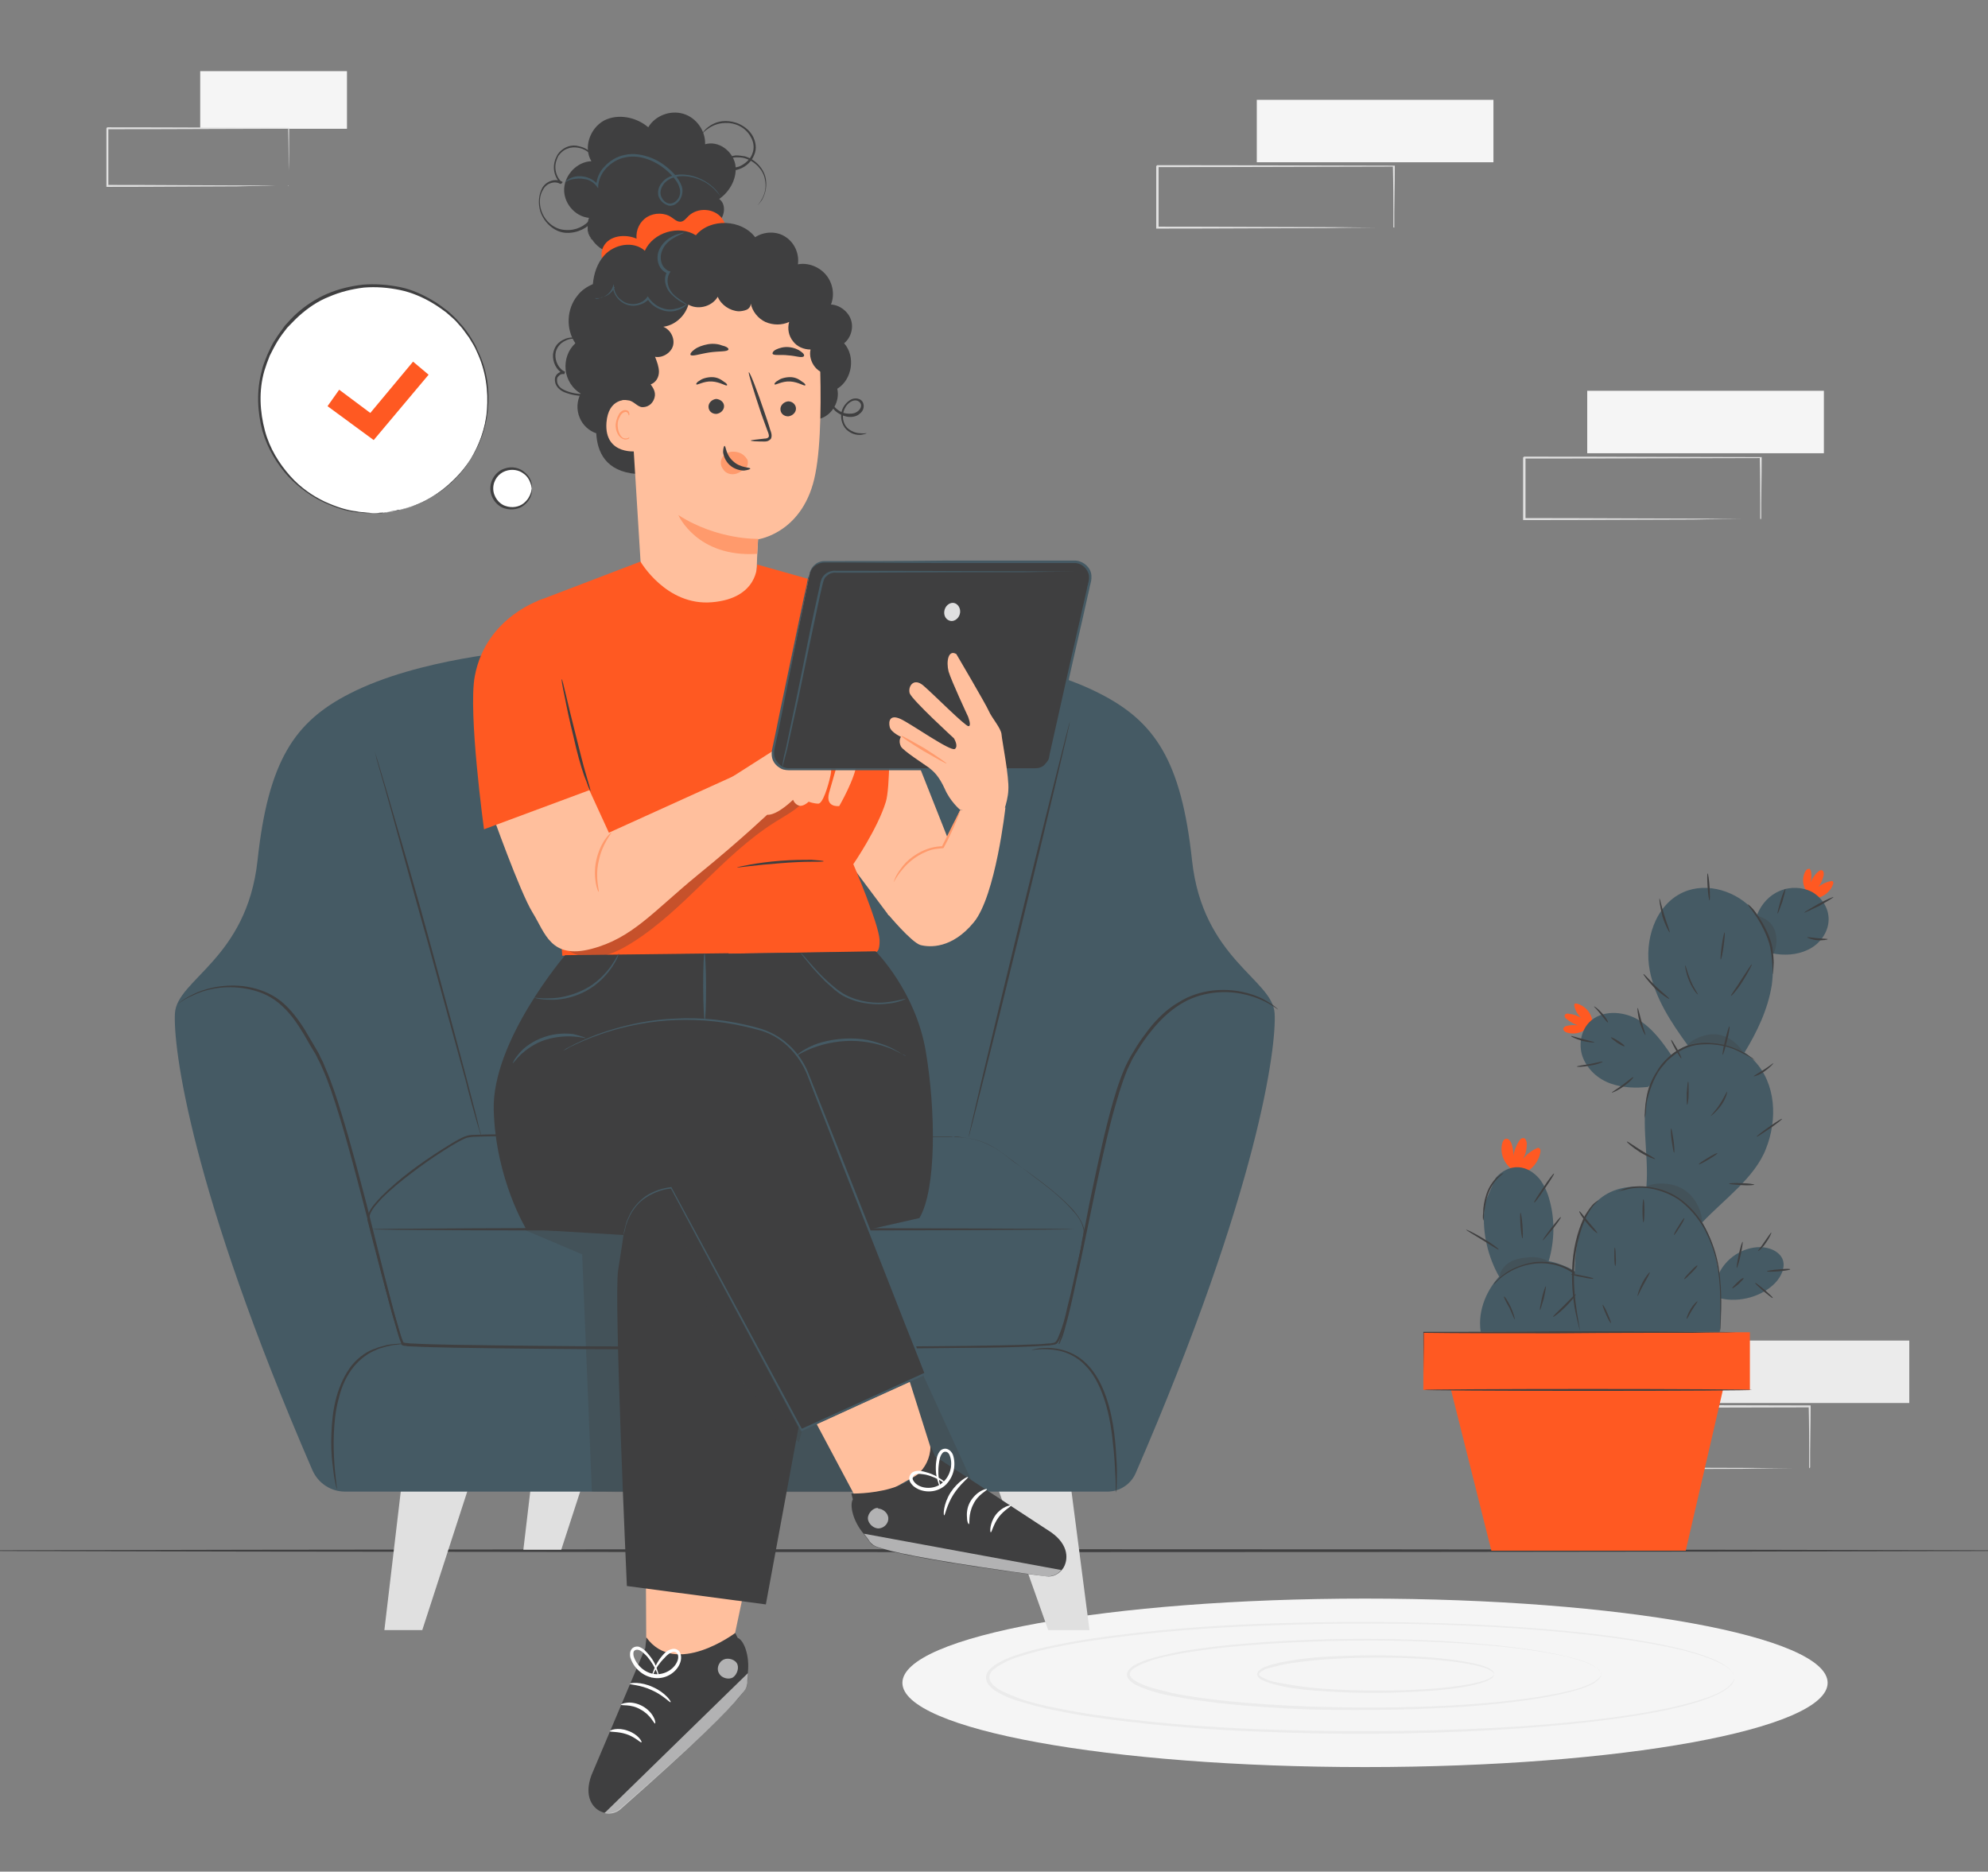 <svg width="239" height="225" viewBox="0 0 239 225" fill="none" xmlns="http://www.w3.org/2000/svg">
<rect x="0" y="0" width="239" height="225" fill="#808080" stroke="none"/>
<g clip-path="url(#clip0_29_614)">
<path d="M164.104 212.429C194.821 212.429 219.721 207.895 219.721 202.302C219.721 196.709 194.821 192.175 164.104 192.175C133.388 192.175 108.488 196.709 108.488 202.302C108.488 207.895 133.388 212.429 164.104 212.429Z" fill="#F5F5F5"/>
<path d="M208.504 201.72C208.504 201.72 208.504 201.545 208.388 201.254C208.271 200.963 207.92 200.614 207.394 200.265C206.343 199.625 204.649 198.985 202.37 198.403C197.813 197.297 191.095 196.366 182.741 195.784C174.387 195.202 164.397 194.969 153.355 195.376C147.805 195.551 142.021 195.9 136.062 196.598C133.083 196.948 130.045 197.355 127.007 197.995C125.488 198.286 123.969 198.694 122.509 199.159C121.749 199.392 121.048 199.683 120.347 200.09C119.997 200.265 119.705 200.498 119.412 200.731C119.12 200.963 118.945 201.313 118.945 201.662C118.945 202.011 119.179 202.302 119.412 202.593C119.705 202.826 119.997 203.059 120.347 203.233C121.048 203.582 121.749 203.873 122.509 204.164C123.969 204.688 125.488 205.037 127.007 205.328C130.045 205.969 133.083 206.376 136.062 206.725C142.021 207.424 147.863 207.773 153.355 207.947C164.397 208.297 174.387 208.064 182.741 207.54C191.095 206.958 197.813 206.085 202.37 204.921C204.649 204.339 206.343 203.757 207.394 203.059C207.92 202.709 208.212 202.36 208.388 202.069C208.504 201.895 208.504 201.72 208.504 201.72C208.504 201.72 208.563 201.895 208.388 202.186C208.271 202.477 207.92 202.826 207.394 203.175C206.343 203.873 204.649 204.514 202.37 205.096C197.813 206.26 191.095 207.191 182.741 207.773C174.387 208.355 164.397 208.646 153.355 208.238C147.805 208.064 142.021 207.715 136.004 207.016C133.025 206.667 129.987 206.26 126.89 205.619C125.371 205.328 123.852 204.921 122.333 204.455C121.574 204.223 120.815 203.932 120.114 203.524C119.763 203.35 119.412 203.117 119.12 202.826C118.828 202.535 118.536 202.186 118.536 201.662C118.536 201.196 118.828 200.789 119.12 200.556C119.412 200.265 119.763 200.032 120.114 199.858C120.815 199.45 121.574 199.159 122.333 198.926C123.852 198.403 125.371 198.053 126.89 197.762C129.928 197.122 132.966 196.715 136.004 196.366C142.021 195.667 147.805 195.318 153.355 195.143C164.397 194.794 174.387 195.027 182.741 195.609C191.095 196.191 197.813 197.122 202.37 198.286C204.649 198.868 206.343 199.508 207.394 200.207C207.92 200.556 208.212 200.905 208.388 201.196C208.504 201.545 208.504 201.72 208.504 201.72Z" fill="#EBEBEB"/>
<path d="M192.497 201.254C192.497 201.254 192.497 201.138 192.38 200.963C192.322 200.789 192.088 200.556 191.738 200.381C191.095 199.974 189.985 199.567 188.583 199.217C185.72 198.519 181.455 197.937 176.139 197.588C170.881 197.239 164.513 197.064 157.561 197.355C154.056 197.471 150.375 197.704 146.637 198.112C144.767 198.344 142.839 198.577 140.911 198.985C139.977 199.159 138.983 199.392 138.049 199.741C137.581 199.916 137.114 200.09 136.705 200.323C136.296 200.556 135.829 200.847 135.829 201.254C135.829 201.662 136.296 201.953 136.705 202.186C137.114 202.418 137.581 202.593 138.049 202.768C138.983 203.059 139.977 203.291 140.911 203.524C142.839 203.932 144.767 204.164 146.637 204.397C150.434 204.805 154.114 205.037 157.561 205.154C164.572 205.387 170.881 205.27 176.139 204.921C181.397 204.572 185.662 203.99 188.583 203.291C190.043 202.942 191.095 202.535 191.738 202.127C192.03 201.895 192.263 201.72 192.38 201.545C192.497 201.371 192.497 201.254 192.497 201.254C192.497 201.254 192.497 201.371 192.439 201.545C192.38 201.72 192.146 201.953 191.854 202.186C191.212 202.651 190.102 203.059 188.7 203.408C185.837 204.164 181.572 204.746 176.256 205.154C170.94 205.503 164.63 205.678 157.62 205.503C154.114 205.387 150.434 205.154 146.637 204.746C144.767 204.514 142.839 204.281 140.853 203.873C139.86 203.699 138.925 203.466 137.932 203.117C137.464 202.942 136.997 202.768 136.53 202.535C136.296 202.418 136.062 202.244 135.887 202.069C135.712 201.895 135.478 201.662 135.478 201.313C135.478 200.963 135.712 200.731 135.887 200.556C136.062 200.381 136.296 200.207 136.53 200.09C136.997 199.858 137.464 199.683 137.932 199.508C138.867 199.217 139.86 198.985 140.853 198.752C142.781 198.344 144.709 198.112 146.637 197.879C150.434 197.471 154.114 197.239 157.62 197.122C164.63 196.889 170.94 197.064 176.256 197.471C181.572 197.879 185.837 198.461 188.7 199.217C190.16 199.567 191.212 199.974 191.854 200.44C192.146 200.672 192.38 200.905 192.439 201.08C192.555 201.138 192.497 201.254 192.497 201.254Z" fill="#EBEBEB"/>
<path d="M179.586 201.254C179.586 201.254 179.586 201.022 179.235 200.847C178.885 200.614 178.359 200.44 177.658 200.265C176.198 199.916 174.094 199.625 171.465 199.45C168.837 199.276 165.682 199.217 162.177 199.334C160.424 199.392 158.613 199.508 156.685 199.741C155.75 199.858 154.757 199.974 153.822 200.207C153.355 200.323 152.888 200.44 152.42 200.556C152.187 200.614 151.953 200.731 151.778 200.847C151.602 200.963 151.369 201.138 151.369 201.254C151.369 201.371 151.544 201.545 151.778 201.662C152.011 201.778 152.187 201.836 152.42 201.953C152.888 202.127 153.355 202.244 153.822 202.302C154.757 202.477 155.75 202.651 156.685 202.768C158.554 203 160.424 203.117 162.177 203.175C165.682 203.291 168.837 203.233 171.465 203.059C174.094 202.884 176.256 202.593 177.658 202.244C178.359 202.069 178.943 201.895 179.235 201.662C179.586 201.487 179.586 201.254 179.586 201.254C179.586 201.254 179.586 201.313 179.586 201.429C179.528 201.545 179.469 201.662 179.294 201.778C178.943 202.011 178.418 202.244 177.717 202.418C176.256 202.826 174.153 203.117 171.524 203.291C168.895 203.466 165.74 203.582 162.235 203.466C160.482 203.408 158.613 203.291 156.743 203.117C155.809 203 154.816 202.884 153.881 202.651C153.413 202.535 152.888 202.418 152.42 202.244C152.187 202.186 151.953 202.069 151.719 201.953C151.486 201.836 151.193 201.662 151.135 201.254C151.193 200.847 151.486 200.731 151.719 200.556C151.953 200.44 152.187 200.323 152.42 200.265C152.888 200.09 153.413 199.974 153.881 199.858C154.874 199.683 155.809 199.508 156.743 199.392C158.671 199.159 160.482 199.101 162.235 199.043C165.74 198.926 168.895 199.043 171.524 199.217C174.153 199.392 176.314 199.741 177.717 200.09C178.418 200.265 179.002 200.498 179.294 200.731C179.469 200.847 179.586 200.963 179.586 201.08C179.644 201.196 179.586 201.254 179.586 201.254Z" fill="#EBEBEB"/>
<path d="M41.713 8.554H24.07V15.48H41.713V8.554Z" fill="#F5F5F5"/>
<path d="M34.702 22.348C34.702 22.348 34.702 22.289 34.702 22.231C34.702 22.115 34.702 21.998 34.702 21.882C34.702 21.533 34.702 21.125 34.702 20.543C34.702 19.321 34.702 17.633 34.644 15.422L34.702 15.48C29.736 15.48 21.849 15.538 12.911 15.538C12.97 15.48 12.794 15.655 13.028 15.422V15.48V15.596V15.829V16.295C13.028 16.586 13.028 16.877 13.028 17.168C13.028 17.75 13.028 18.332 13.028 18.914C13.028 20.078 13.028 21.242 13.028 22.348L12.911 22.231C19.104 22.231 24.537 22.289 28.451 22.289C30.379 22.289 31.956 22.289 33.008 22.348C33.534 22.348 33.943 22.348 34.235 22.348C34.352 22.348 34.468 22.348 34.585 22.348C34.644 22.289 34.702 22.289 34.702 22.348C34.702 22.348 34.644 22.348 34.585 22.348C34.527 22.348 34.41 22.348 34.293 22.348C34.001 22.348 33.592 22.348 33.066 22.348C32.015 22.348 30.437 22.348 28.509 22.406C24.595 22.406 19.162 22.464 12.911 22.464H12.794V22.348C12.794 21.242 12.794 20.078 12.794 18.914C12.794 18.332 12.794 17.75 12.794 17.168C12.794 16.877 12.794 16.586 12.794 16.295V15.829V15.596V15.48V15.422C13.028 15.131 12.853 15.364 12.911 15.305C21.791 15.305 29.678 15.364 34.702 15.364H34.761V15.422C34.761 17.633 34.761 19.379 34.702 20.543C34.702 21.125 34.702 21.591 34.702 21.882C34.702 21.998 34.702 22.115 34.702 22.231C34.702 22.289 34.702 22.348 34.702 22.348Z" fill="#E0E0E0"/>
<path d="M229.536 161.155H201.085V168.662H229.536V161.155Z" fill="#EBEBEB"/>
<path d="M217.501 176.519C217.501 176.519 217.501 176.461 217.501 176.403C217.501 176.287 217.501 176.17 217.501 175.996C217.501 175.646 217.501 175.123 217.501 174.541C217.501 173.26 217.501 171.398 217.443 169.07L217.56 169.186C211.075 169.186 200.734 169.244 189.167 169.244C189.225 169.186 189.05 169.361 189.284 169.128V169.186V169.244V169.361V169.594V170.059C189.284 170.35 189.284 170.699 189.284 170.99C189.284 171.631 189.284 172.271 189.284 172.853C189.284 174.075 189.284 175.355 189.284 176.519L189.167 176.403C197.287 176.403 204.356 176.461 209.439 176.461C211.951 176.461 213.996 176.519 215.398 176.519C216.099 176.519 216.625 176.519 217.034 176.519C217.209 176.519 217.326 176.519 217.443 176.519H217.501C217.501 176.519 217.443 176.519 217.384 176.519C217.267 176.519 217.151 176.519 216.975 176.519C216.625 176.519 216.041 176.519 215.398 176.519C213.996 176.519 211.951 176.519 209.439 176.578C204.356 176.578 197.229 176.636 189.109 176.636H188.992V176.519C188.992 175.297 188.992 174.075 188.992 172.853C188.992 172.213 188.992 171.572 188.992 170.99C188.992 170.699 188.992 170.35 188.992 170.059V169.594V169.361V169.128V169.07V169.012C189.284 168.721 189.05 168.953 189.167 168.895C200.793 168.895 211.075 168.953 217.56 168.953H217.676V169.07C217.676 171.456 217.618 173.318 217.618 174.599C217.618 175.239 217.618 175.705 217.618 176.054C217.618 176.228 217.618 176.345 217.618 176.403C217.501 176.519 217.501 176.519 217.501 176.519Z" fill="#E0E0E0"/>
<path d="M179.544 12H151.093V19.508H179.544V12Z" fill="#F5F5F5"/>
<path d="M167.509 27.365C167.509 27.365 167.509 27.307 167.509 27.248C167.509 27.132 167.509 27.016 167.509 26.841C167.509 26.492 167.509 25.968 167.509 25.386C167.509 24.106 167.509 22.243 167.451 19.915L167.568 20.032C161.083 20.032 150.743 20.09 139.175 20.09C139.234 20.032 139.058 20.206 139.292 19.973V20.032V20.09V20.206V20.439V20.905C139.292 21.196 139.292 21.545 139.292 21.836C139.292 22.476 139.292 23.116 139.292 23.698C139.292 24.92 139.292 26.201 139.292 27.365L139.175 27.248C147.296 27.248 154.365 27.307 159.447 27.307C161.959 27.307 164.004 27.365 165.406 27.365C166.107 27.365 166.633 27.365 167.042 27.365C167.217 27.365 167.334 27.365 167.451 27.365H167.509C167.509 27.365 167.451 27.365 167.393 27.365C167.276 27.365 167.159 27.365 166.984 27.365C166.633 27.365 166.049 27.365 165.406 27.365C164.004 27.365 161.959 27.365 159.447 27.423C154.365 27.423 147.237 27.481 139.117 27.481H139V27.365C139 26.143 139 24.92 139 23.698C139 23.058 139 22.418 139 21.836C139 21.545 139 21.196 139 20.905V20.439V20.206V20.09V20.032V19.973C139.292 19.682 139.058 19.915 139.175 19.857C150.801 19.857 161.083 19.915 167.568 19.915H167.685V20.032C167.685 22.418 167.626 24.28 167.626 25.561C167.626 26.201 167.626 26.666 167.626 27.016C167.626 27.19 167.626 27.307 167.626 27.365C167.509 27.307 167.509 27.365 167.509 27.365Z" fill="#E0E0E0"/>
<path d="M219.27 46.978H190.819V54.486H219.27V46.978Z" fill="#F5F5F5"/>
<path d="M211.617 62.401C211.617 62.401 211.617 62.343 211.617 62.285C211.617 62.169 211.617 62.052 211.617 61.877C211.617 61.528 211.617 61.005 211.617 60.422C211.617 59.142 211.617 57.28 211.559 54.952L211.676 55.068C205.191 55.068 194.851 55.126 183.283 55.126C183.342 55.068 183.166 55.243 183.4 55.01V55.068V55.126V55.243V55.475V55.941C183.4 56.232 183.4 56.581 183.4 56.872C183.4 57.513 183.4 58.153 183.4 58.735C183.4 59.957 183.4 61.237 183.4 62.401L183.283 62.285C191.404 62.285 198.473 62.343 203.555 62.343C206.067 62.343 208.112 62.401 209.514 62.401C210.215 62.401 210.741 62.401 211.15 62.401C211.325 62.401 211.442 62.401 211.559 62.401H211.617C211.617 62.401 211.559 62.401 211.5 62.401C211.384 62.401 211.267 62.401 211.092 62.401C210.741 62.401 210.157 62.401 209.514 62.401C208.112 62.401 206.067 62.401 203.555 62.459C198.473 62.459 191.345 62.518 183.225 62.518H183.108V62.401C183.108 61.179 183.108 59.957 183.108 58.735C183.108 58.094 183.108 57.454 183.108 56.872C183.108 56.581 183.108 56.232 183.108 55.941V55.475V55.243V55.126V55.068V55.01C183.4 54.719 183.166 54.952 183.283 54.894C194.909 54.894 205.191 54.952 211.676 54.952H211.793V55.068C211.793 57.454 211.734 59.317 211.734 60.597C211.734 61.237 211.734 61.703 211.734 62.052C211.734 62.227 211.734 62.343 211.734 62.401C211.617 62.343 211.617 62.401 211.617 62.401Z" fill="#E0E0E0"/>
<path d="M246.011 186.413C246.011 186.472 189.342 186.588 119.529 186.588C49.599 186.588 -7.011 186.472 -7.011 186.413C-7.011 186.355 49.599 186.239 119.471 186.239C189.342 186.239 246.011 186.355 246.011 186.413Z" fill="#3F3F40"/>
<path d="M181.689 137.409C181.864 137.933 181.981 138.457 181.923 138.98C182.04 138.34 182.273 137.7 182.624 137.176C182.741 136.943 182.974 136.769 183.208 136.827C183.442 136.885 183.5 137.176 183.558 137.409C183.558 138.107 183.442 138.748 183.091 139.33C183.5 138.806 184.084 138.34 184.727 138.049C184.844 137.991 184.961 137.933 185.077 138.049C185.194 138.107 185.194 138.282 185.194 138.457C185.019 139.562 184.26 140.61 183.15 141.017L182.799 141.076C182.04 140.843 181.397 140.377 180.988 139.737C180.579 139.097 180.404 138.282 180.579 137.525C180.637 137.234 180.813 136.885 181.105 136.885C181.397 136.885 181.572 137.176 181.689 137.409Z" fill="#FF5922"/>
<path d="M189.517 152.948C188.699 152.366 187.181 151.784 186.187 151.61C186.888 149.224 186.947 146.663 186.304 144.335C186.071 143.404 185.662 142.472 185.077 141.716C184.435 140.959 183.558 140.377 182.565 140.319C181.514 140.261 180.521 140.785 179.819 141.599L178.593 144.393C178.534 144.8 178.476 145.208 178.417 145.615C178.242 148.351 178.885 151.086 180.228 153.472C178.943 154.869 177.6 157.313 178.008 160.107H192.555C192.731 157.488 191.679 154.578 189.517 152.948Z" fill="#455A64"/>
<path d="M179.527 154.462C179.527 154.462 179.586 154.403 179.644 154.287C179.703 154.171 179.82 154.054 179.995 153.88C180.345 153.53 180.871 153.065 181.631 152.657C182.39 152.25 183.383 151.901 184.493 151.726C185.603 151.61 186.889 151.726 188.115 152.25C189.342 152.774 190.335 153.647 190.978 154.52C191.679 155.451 192.088 156.382 192.263 157.197C192.497 158.012 192.497 158.71 192.497 159.234C192.497 159.467 192.438 159.641 192.438 159.758C192.438 159.874 192.38 159.932 192.38 159.932C192.322 159.932 192.555 158.885 192.088 157.255C191.854 156.44 191.445 155.509 190.803 154.636C190.16 153.763 189.167 152.948 187.998 152.425C186.83 151.901 185.545 151.784 184.493 151.901C183.383 152.017 182.449 152.366 181.689 152.774C180.17 153.589 179.586 154.52 179.527 154.462Z" fill="#3F3F40"/>
<path d="M178.301 146.721C178.301 146.721 178.242 146.372 178.301 145.79C178.301 145.208 178.417 144.393 178.71 143.52C179.002 142.647 179.527 141.949 179.936 141.541C180.404 141.134 180.754 141.017 180.754 141.017C180.754 141.076 180.462 141.25 180.053 141.658C179.644 142.065 179.177 142.763 178.885 143.578C178.593 144.393 178.534 145.208 178.417 145.79C178.417 146.314 178.359 146.721 178.301 146.721Z" fill="#3F3F40"/>
<path d="M186.713 158.303C186.655 158.245 187.297 157.663 188.057 156.906C188.816 156.149 189.401 155.509 189.459 155.567C189.517 155.626 188.992 156.324 188.232 157.081C187.473 157.837 186.772 158.361 186.713 158.303Z" fill="#3F3F40"/>
<path d="M185.136 157.488C185.077 157.488 185.194 156.848 185.369 156.033C185.545 155.276 185.778 154.636 185.837 154.636C185.895 154.636 185.778 155.276 185.603 156.091C185.369 156.848 185.194 157.488 185.136 157.488Z" fill="#3F3F40"/>
<path d="M180.813 155.858C180.871 155.8 181.28 156.382 181.631 157.139C181.981 157.895 182.156 158.594 182.098 158.594C182.039 158.594 181.806 157.954 181.455 157.197C181.046 156.499 180.754 155.917 180.813 155.858Z" fill="#3F3F40"/>
<path d="M185.486 149.107C185.428 149.049 185.895 148.409 186.48 147.652C187.064 146.896 187.59 146.255 187.648 146.314C187.706 146.372 187.239 147.012 186.655 147.769C186.012 148.525 185.486 149.165 185.486 149.107Z" fill="#3F3F40"/>
<path d="M184.435 144.568C184.376 144.509 184.902 143.695 185.545 142.763C186.187 141.774 186.772 141.017 186.83 141.076C186.888 141.134 186.363 141.949 185.72 142.88C185.077 143.869 184.493 144.626 184.435 144.568Z" fill="#3F3F40"/>
<path d="M182.799 145.79C182.857 145.79 182.974 146.488 183.033 147.303C183.091 148.176 183.091 148.874 183.033 148.874C182.974 148.874 182.857 148.176 182.799 147.361C182.741 146.488 182.741 145.79 182.799 145.79Z" fill="#3F3F40"/>
<path d="M176.256 147.827C176.256 147.769 177.249 148.234 178.301 148.874C179.411 149.515 180.228 150.155 180.17 150.213C180.112 150.271 179.235 149.689 178.184 149.049C177.132 148.409 176.256 147.885 176.256 147.827Z" fill="#3F3F40"/>
<g opacity="0.3">
<path d="M181.514 151.726C182.215 151.319 183.033 151.202 183.851 151.144C184.668 151.086 185.662 151.202 186.246 151.784V151.843C184.201 151.726 181.864 152.366 180.287 153.705C180.228 152.89 180.813 152.134 181.514 151.726Z" fill="#3F3F40"/>
</g>
<path d="M188.407 123.325C188.816 123.208 189.284 123.208 189.693 123.266C189.225 123.092 188.758 122.859 188.349 122.51C188.174 122.393 188.057 122.219 188.115 122.044C188.174 121.87 188.407 121.811 188.641 121.87C189.167 121.928 189.693 122.102 190.102 122.393C189.693 121.986 189.401 121.52 189.284 120.997C189.284 120.88 189.225 120.764 189.284 120.706C189.342 120.589 189.517 120.647 189.576 120.647C190.452 120.88 191.153 121.579 191.387 122.452V122.743C191.153 123.325 190.686 123.79 190.16 124.023C189.634 124.256 188.992 124.314 188.407 124.139C188.174 124.081 187.94 123.907 187.94 123.674C187.998 123.441 188.232 123.325 188.407 123.325Z" fill="#FF5922"/>
<path d="M217.735 104.817C217.793 105.224 217.793 105.69 217.676 106.097C217.852 105.632 218.144 105.166 218.553 104.817C218.669 104.701 218.903 104.526 219.078 104.642C219.254 104.701 219.254 104.992 219.254 105.166C219.137 105.69 218.962 106.156 218.611 106.621C219.02 106.272 219.546 106.039 220.072 105.923C220.188 105.923 220.305 105.865 220.364 105.981C220.422 106.039 220.422 106.214 220.364 106.33C220.072 107.145 219.254 107.843 218.377 107.96H218.085C217.559 107.669 217.092 107.203 216.917 106.621C216.683 106.039 216.742 105.399 216.975 104.875C217.092 104.642 217.267 104.41 217.443 104.468C217.559 104.351 217.676 104.584 217.735 104.817Z" fill="#FF5922"/>
<path d="M197.287 142.647C197.521 142.647 197.696 142.705 197.93 142.705C198.281 138.573 197.054 134.383 198.339 130.425L198.164 130.658C196.645 130.832 195.067 130.774 193.607 130.25C192.146 129.727 190.919 128.621 190.335 127.224C189.751 125.827 189.985 124.023 191.036 122.917C192.497 121.404 195.009 121.52 196.82 122.51C198.573 123.499 199.799 125.187 200.909 126.817C201.494 126.351 202.195 125.944 202.896 125.653C200.909 122.917 198.982 120.007 198.339 116.69C197.638 113.081 198.982 108.775 202.37 107.261C205.233 105.981 208.855 107.145 210.899 109.531C211.075 109.706 211.192 109.939 211.308 110.113L211.25 109.939C211.776 108.658 212.711 107.611 213.996 107.087C215.223 106.563 216.742 106.621 217.91 107.261C219.078 107.96 219.896 109.24 219.838 110.637C219.779 112.15 218.728 113.547 217.326 114.187C215.982 114.827 214.463 114.886 213.003 114.595C213.178 115.875 213.178 117.155 213.003 118.436C212.535 121.346 211.25 124.023 209.731 126.526C210.14 126.817 210.549 127.108 210.899 127.515C213.528 130.25 213.704 134.615 212.302 138.107C210.958 141.599 207.219 144.218 204.648 146.954C205.758 148.816 206.343 151.028 206.635 153.123C207.511 151.261 209.497 149.922 211.601 149.922C212.711 149.922 213.996 150.446 214.346 151.493C214.638 152.425 214.113 153.472 213.47 154.171C211.893 155.858 209.147 156.615 206.868 156.091V155.393C206.985 158.07 206.752 160.107 206.752 160.107H190.16C190.16 160.165 185.72 142.24 197.287 142.647Z" fill="#455A64"/>
<path d="M171.117 167.083H210.375V160.158H171.117V167.083Z" fill="#FF5922"/>
<path d="M207.453 165.694L202.662 186.413H179.294L174.094 165.694H207.453Z" fill="#FF5922"/>
<path d="M171.173 167.091C171.173 167.149 179.995 167.207 190.919 167.207C201.844 167.207 210.666 167.149 210.666 167.091C210.666 167.033 201.844 166.975 190.919 166.975C180.053 166.975 171.173 167.033 171.173 167.091Z" fill="#3F3F40"/>
<path d="M194.25 143.345C194.25 143.345 194.308 143.287 194.483 143.229C194.658 143.171 194.892 143.054 195.184 142.938C195.768 142.705 196.762 142.531 197.93 142.647C199.098 142.763 200.501 143.113 201.786 143.986C203.071 144.859 204.239 146.139 205.057 147.71C205.875 149.282 206.401 150.911 206.635 152.425C206.868 153.938 206.927 155.335 206.927 156.499C206.927 157.663 206.868 158.594 206.868 159.234C206.868 159.525 206.868 159.758 206.81 159.991C206.81 160.165 206.81 160.223 206.81 160.223C206.81 160.223 206.81 160.107 206.81 159.991C206.81 159.816 206.81 159.525 206.81 159.234C206.81 158.536 206.81 157.663 206.81 156.499C206.81 155.335 206.752 153.996 206.518 152.483C206.284 150.97 205.758 149.398 204.941 147.827C204.123 146.314 202.954 145.033 201.727 144.16C200.442 143.345 199.098 142.938 197.988 142.822C196.82 142.705 195.885 142.88 195.301 143.054C194.542 143.171 194.25 143.345 194.25 143.345Z" fill="#3F3F40"/>
<path d="M197.755 134.557C197.755 134.557 197.755 134.499 197.755 134.383C197.755 134.266 197.696 134.092 197.755 133.801C197.755 133.335 197.813 132.578 197.988 131.705C198.164 130.832 198.514 129.843 199.157 128.854C199.449 128.33 199.799 127.864 200.267 127.399C200.734 126.933 201.202 126.526 201.844 126.176C202.428 125.827 203.071 125.594 203.714 125.478C204.356 125.362 204.94 125.303 205.583 125.362C206.752 125.42 207.803 125.711 208.621 126.06C209.439 126.409 210.082 126.758 210.432 127.049C210.666 127.166 210.783 127.282 210.899 127.399C211.016 127.457 211.075 127.515 211.075 127.515C211.075 127.515 210.841 127.399 210.432 127.108C210.023 126.875 209.38 126.526 208.563 126.176C207.745 125.827 206.752 125.594 205.583 125.536C204.999 125.536 204.415 125.536 203.772 125.653C203.188 125.769 202.545 126.002 201.961 126.351C201.377 126.7 200.909 127.108 200.442 127.515C200.033 127.981 199.624 128.446 199.332 128.912C198.748 129.901 198.397 130.891 198.164 131.705C197.93 132.52 197.872 133.277 197.872 133.742C197.755 134.266 197.755 134.557 197.755 134.557Z" fill="#3F3F40"/>
<path d="M213.178 117.097C213.119 117.097 213.12 116.573 213.061 115.759C213.003 115.351 213.003 114.886 212.886 114.304C212.827 113.78 212.652 113.198 212.418 112.616C211.951 111.452 211.367 110.462 210.9 109.822C210.432 109.124 210.082 108.775 210.14 108.716C210.14 108.716 210.257 108.775 210.432 108.949C210.607 109.124 210.841 109.357 211.075 109.706C211.542 110.346 212.185 111.335 212.652 112.499C212.886 113.081 213.061 113.663 213.119 114.245C213.178 114.769 213.236 115.293 213.236 115.7C213.178 116.573 213.178 117.097 213.178 117.097Z" fill="#3F3F40"/>
<path d="M211.016 154.229C211.075 154.171 211.542 154.578 212.126 155.044C212.71 155.567 213.178 155.975 213.119 156.033C213.061 156.091 212.594 155.684 212.009 155.218C211.425 154.694 210.958 154.287 211.016 154.229Z" fill="#3F3F40"/>
<path d="M212.418 152.832C212.418 152.774 213.061 152.657 213.821 152.599C214.58 152.541 215.223 152.483 215.223 152.599C215.223 152.657 214.58 152.774 213.821 152.832C213.061 152.89 212.418 152.89 212.418 152.832Z" fill="#3F3F40"/>
<path d="M211.367 150.388C211.308 150.329 211.717 149.922 212.126 149.282C212.535 148.7 212.886 148.176 212.944 148.176C213.003 148.176 212.769 148.758 212.302 149.398C211.893 150.038 211.367 150.446 211.367 150.388Z" fill="#3F3F40"/>
<path d="M209.497 149.282C209.556 149.282 209.439 150.038 209.264 150.853C209.088 151.726 208.855 152.425 208.796 152.425C208.738 152.425 208.855 151.668 209.03 150.853C209.205 149.98 209.439 149.282 209.497 149.282Z" fill="#3F3F40"/>
<path d="M208.271 154.869C208.212 154.811 208.504 154.52 208.855 154.171C209.205 153.821 209.556 153.589 209.614 153.647C209.673 153.705 209.381 153.996 209.03 154.345C208.621 154.694 208.271 154.927 208.271 154.869Z" fill="#3F3F40"/>
<path d="M202.487 153.763C202.428 153.705 202.779 153.298 203.188 152.89C203.597 152.425 204.006 152.075 204.064 152.134C204.123 152.192 203.772 152.599 203.363 153.007C202.896 153.472 202.545 153.821 202.487 153.763Z" fill="#3F3F40"/>
<path d="M201.26 148.467C201.202 148.409 201.435 147.943 201.786 147.419C202.136 146.837 202.428 146.43 202.487 146.43C202.545 146.488 202.312 146.954 201.961 147.478C201.611 148.06 201.26 148.525 201.26 148.467Z" fill="#3F3F40"/>
<path d="M197.579 144.16C197.638 144.16 197.696 144.8 197.696 145.557C197.696 146.314 197.638 146.954 197.579 146.954C197.521 146.954 197.463 146.314 197.463 145.557C197.463 144.8 197.521 144.16 197.579 144.16Z" fill="#3F3F40"/>
<path d="M189.868 145.615C189.926 145.557 190.394 146.197 190.978 146.896C191.562 147.594 192.088 148.176 192.029 148.234C191.971 148.292 191.387 147.769 190.803 147.07C190.16 146.314 189.809 145.673 189.868 145.615Z" fill="#3F3F40"/>
<path d="M188.875 153.181C188.875 153.123 189.517 153.181 190.218 153.356C190.978 153.472 191.562 153.647 191.562 153.705C191.562 153.763 190.919 153.705 190.218 153.53C189.459 153.414 188.875 153.239 188.875 153.181Z" fill="#3F3F40"/>
<path d="M196.878 155.8C196.82 155.8 196.995 155.102 197.404 154.287C197.813 153.472 198.28 152.948 198.339 152.948C198.397 153.007 198.047 153.589 197.638 154.345C197.17 155.16 196.937 155.8 196.878 155.8Z" fill="#3F3F40"/>
<path d="M194.191 152.192C194.133 152.192 194.074 151.668 194.074 151.086C194.074 150.446 194.074 149.98 194.133 149.98C194.191 149.98 194.249 150.504 194.249 151.086C194.308 151.668 194.249 152.192 194.191 152.192Z" fill="#3F3F40"/>
<path d="M202.779 158.536C202.72 158.536 202.896 157.954 203.246 157.372C203.597 156.79 204.064 156.382 204.064 156.44C204.123 156.499 203.772 156.906 203.422 157.488C203.071 158.07 202.837 158.594 202.779 158.536Z" fill="#3F3F40"/>
<path d="M193.665 159.059C193.607 159.059 193.315 158.594 193.081 158.012C192.789 157.372 192.614 156.848 192.672 156.848C192.731 156.848 193.023 157.313 193.256 157.895C193.548 158.536 193.724 159.059 193.665 159.059Z" fill="#3F3F40"/>
<path d="M207.862 142.298C207.862 142.24 208.563 142.181 209.381 142.24C210.198 142.24 210.899 142.356 210.899 142.414C210.899 142.472 210.198 142.531 209.381 142.472C208.504 142.414 207.862 142.356 207.862 142.298Z" fill="#3F3F40"/>
<path d="M211.192 136.652C211.133 136.594 211.834 136.07 212.652 135.488C213.47 134.906 214.229 134.441 214.229 134.499C214.288 134.557 213.587 135.081 212.769 135.663C211.893 136.245 211.192 136.711 211.192 136.652Z" fill="#3F3F40"/>
<path d="M210.841 129.377C210.841 129.319 211.367 129.028 212.009 128.621C212.652 128.213 213.178 127.806 213.178 127.806C213.236 127.864 212.769 128.33 212.126 128.795C211.484 129.261 210.841 129.436 210.841 129.377Z" fill="#3F3F40"/>
<path d="M207.102 126.817C207.044 126.817 207.16 126.002 207.394 125.071C207.628 124.081 207.862 123.325 207.92 123.383C207.978 123.383 207.862 124.198 207.628 125.129C207.394 126.06 207.16 126.817 207.102 126.817Z" fill="#3F3F40"/>
<path d="M200.909 125.012C200.968 124.954 201.26 125.478 201.611 126.06C201.961 126.7 202.195 127.224 202.136 127.224C202.078 127.282 201.786 126.758 201.435 126.176C201.085 125.536 200.851 125.012 200.909 125.012Z" fill="#3F3F40"/>
<path d="M195.593 137.234C195.652 137.176 196.353 137.7 197.287 138.282C198.222 138.864 199.04 139.271 198.982 139.33C198.982 139.388 198.105 139.097 197.171 138.515C196.177 137.875 195.535 137.293 195.593 137.234Z" fill="#3F3F40"/>
<path d="M204.239 139.97C204.181 139.912 204.707 139.562 205.291 139.213C205.934 138.806 206.459 138.573 206.459 138.631C206.518 138.689 205.992 139.039 205.408 139.388C204.824 139.737 204.239 140.028 204.239 139.97Z" fill="#3F3F40"/>
<path d="M205.7 134.15C205.642 134.092 206.226 133.568 206.752 132.753C207.277 131.938 207.569 131.24 207.628 131.24C207.686 131.24 207.511 132.055 206.927 132.869C206.343 133.684 205.7 134.15 205.7 134.15Z" fill="#3F3F40"/>
<path d="M202.837 132.811C202.779 132.811 202.779 132.171 202.779 131.414C202.837 130.658 202.896 130.018 202.954 130.018C203.013 130.018 203.013 130.658 203.013 131.414C203.013 132.171 202.896 132.811 202.837 132.811Z" fill="#3F3F40"/>
<path d="M201.26 138.573C201.202 138.573 201.085 137.933 200.968 137.118C200.851 136.303 200.851 135.663 200.909 135.663C200.968 135.663 201.085 136.303 201.202 137.118C201.318 137.933 201.318 138.573 201.26 138.573Z" fill="#3F3F40"/>
<path d="M196.878 121.171C196.937 121.171 197.112 121.928 197.346 122.801C197.579 123.674 197.872 124.372 197.813 124.43C197.755 124.43 197.404 123.79 197.112 122.859C196.878 121.928 196.82 121.171 196.878 121.171Z" fill="#3F3F40"/>
<path d="M193.782 131.356C193.724 131.298 194.366 130.949 195.067 130.425C195.768 129.901 196.294 129.436 196.353 129.494C196.411 129.552 195.944 130.076 195.184 130.6C194.483 131.123 193.841 131.356 193.782 131.356Z" fill="#3F3F40"/>
<path d="M189.576 128.213C189.576 128.155 190.277 128.039 191.095 127.922C191.971 127.748 192.614 127.573 192.672 127.631C192.672 127.69 192.029 127.981 191.153 128.097C190.335 128.272 189.576 128.272 189.576 128.213Z" fill="#3F3F40"/>
<path d="M193.665 124.721C193.724 124.663 194.074 124.838 194.542 125.129C195.009 125.42 195.359 125.711 195.301 125.769C195.243 125.827 194.892 125.653 194.425 125.362C194.016 125.071 193.665 124.78 193.665 124.721Z" fill="#3F3F40"/>
<path d="M191.621 120.997C191.679 120.938 192.146 121.288 192.614 121.811C193.081 122.335 193.373 122.859 193.315 122.917C193.256 122.975 192.906 122.51 192.438 121.928C192.03 121.404 191.621 120.997 191.621 120.997Z" fill="#3F3F40"/>
<path d="M188.875 124.547C188.875 124.489 189.517 124.721 190.277 124.896C191.036 125.129 191.679 125.245 191.679 125.303C191.679 125.362 190.978 125.303 190.218 125.129C189.459 124.896 188.816 124.605 188.875 124.547Z" fill="#3F3F40"/>
<path d="M208.095 119.716C208.037 119.658 208.679 118.843 209.322 117.796C210.023 116.748 210.549 115.875 210.607 115.933C210.666 115.933 210.198 116.864 209.497 117.97C208.855 119.018 208.154 119.774 208.095 119.716Z" fill="#3F3F40"/>
<path d="M206.868 115.351C206.81 115.351 206.868 114.595 206.985 113.722C207.102 112.849 207.277 112.092 207.336 112.092C207.394 112.092 207.336 112.849 207.219 113.722C207.102 114.653 206.927 115.351 206.868 115.351Z" fill="#3F3F40"/>
<path d="M202.604 116.05C202.662 116.05 202.837 116.864 203.246 117.854C203.655 118.843 204.181 119.542 204.123 119.542C204.064 119.6 203.48 118.901 203.071 117.912C202.662 116.923 202.545 116.05 202.604 116.05Z" fill="#3F3F40"/>
<path d="M197.579 117.097C197.638 117.039 198.28 117.796 199.098 118.61C199.975 119.425 200.734 120.007 200.676 120.065C200.617 120.124 199.799 119.6 198.923 118.785C198.105 117.912 197.521 117.155 197.579 117.097Z" fill="#3F3F40"/>
<path d="M199.507 108.018C199.566 108.018 199.741 108.949 200.092 110.055C200.442 111.161 200.793 112.034 200.734 112.092C200.676 112.092 200.208 111.277 199.858 110.171C199.566 108.949 199.449 108.018 199.507 108.018Z" fill="#3F3F40"/>
<path d="M205.291 104.992C205.349 104.992 205.466 105.69 205.525 106.621C205.583 107.494 205.583 108.251 205.525 108.251C205.466 108.251 205.349 107.552 205.291 106.621C205.233 105.748 205.233 104.992 205.291 104.992Z" fill="#3F3F40"/>
<path d="M217.267 112.674C217.267 112.616 217.852 112.732 218.494 112.79C219.195 112.849 219.721 112.849 219.721 112.907C219.721 112.965 219.137 113.081 218.436 113.023C217.793 112.965 217.267 112.732 217.267 112.674Z" fill="#3F3F40"/>
<path d="M216.917 109.706C216.917 109.648 217.676 109.182 218.611 108.658C219.604 108.134 220.422 107.785 220.422 107.843C220.422 107.902 219.663 108.367 218.728 108.891C217.735 109.357 216.917 109.764 216.917 109.706Z" fill="#3F3F40"/>
<path d="M213.704 109.822C213.645 109.822 213.821 109.124 214.054 108.309C214.288 107.494 214.58 106.854 214.638 106.854C214.697 106.854 214.522 107.552 214.288 108.367C213.996 109.182 213.762 109.822 213.704 109.822Z" fill="#3F3F40"/>
<g opacity="0.3">
<path d="M204.648 147.012C204.59 145.441 203.772 143.869 202.428 142.996C201.143 142.123 198.748 142.065 197.872 142.705C199.215 142.705 200.793 143.287 201.903 144.102C202.954 144.8 203.889 145.848 204.648 147.012Z" fill="#3F3F40"/>
</g>
<g opacity="0.3">
<path d="M209.731 126.817C209.147 125.594 207.92 124.605 206.576 124.372C205.233 124.139 203.363 124.896 202.837 125.711C203.947 125.245 205.349 125.187 206.518 125.42C207.686 125.711 208.738 126.176 209.731 126.817Z" fill="#3F3F40"/>
</g>
<g opacity="0.3">
<path d="M213.119 114.827C213.645 113.896 213.704 112.732 213.353 111.801C212.944 110.812 212.185 110.346 211.192 110.055C212.185 111.568 213.003 113.081 213.119 114.827Z" fill="#3F3F40"/>
</g>
<path d="M192.205 144.277C192.205 144.277 192.029 144.451 191.737 144.742C191.445 145.033 191.095 145.557 190.744 146.197C190.102 147.536 189.459 149.573 189.284 151.843C189.108 154.112 189.342 156.208 189.576 157.721C189.693 158.477 189.809 159.059 189.868 159.467C189.926 159.874 189.985 160.107 189.985 160.107C189.985 160.107 189.926 159.874 189.809 159.467C189.693 159.059 189.576 158.477 189.401 157.721C189.108 156.208 188.875 154.112 189.05 151.784C189.225 149.456 189.868 147.419 190.569 146.081C190.978 145.441 191.328 144.917 191.679 144.626C191.971 144.393 192.205 144.277 192.205 144.277Z" fill="#3F3F40"/>
<path d="M210.374 160.165C210.374 160.165 210.315 160.165 210.257 160.165C210.14 160.165 210.023 160.165 209.906 160.165C209.556 160.165 209.147 160.165 208.563 160.165C207.394 160.165 205.7 160.165 203.597 160.223C199.391 160.223 193.665 160.223 187.239 160.282C180.988 160.282 175.263 160.282 171.115 160.223L171.173 160.165C171.173 162.319 171.173 164.006 171.173 165.229C171.173 165.811 171.173 166.276 171.173 166.625C171.173 166.8 171.173 166.916 171.173 166.975C171.173 167.033 171.173 167.091 171.173 167.091C171.173 167.091 171.173 167.033 171.173 166.975C171.173 166.858 171.173 166.742 171.173 166.625C171.173 166.276 171.173 165.811 171.173 165.229C171.173 164.006 171.115 162.26 171.115 160.165V160.107H171.173C175.321 160.107 181.046 160.107 187.297 160.049C193.665 160.049 199.449 160.049 203.655 160.107C205.758 160.107 207.394 160.107 208.621 160.165C209.205 160.165 209.614 160.165 209.965 160.165C210.082 160.165 210.198 160.165 210.315 160.165C210.374 160.165 210.374 160.165 210.374 160.165Z" fill="#3F3F40"/>
<path d="M63.913 58.723C63.913 60.061 62.861 61.109 61.517 61.109C60.174 61.109 59.122 60.061 59.122 58.723C59.122 57.384 60.174 56.336 61.517 56.336C62.861 56.336 63.913 57.384 63.913 58.723Z" fill="white"/>
<path d="M63.913 58.723C63.913 58.723 63.913 58.49 63.796 58.141C63.679 57.791 63.445 57.268 62.919 56.918C62.394 56.511 61.576 56.336 60.758 56.627C59.94 56.918 59.297 57.733 59.297 58.723C59.297 59.712 59.998 60.585 60.758 60.818C61.576 61.109 62.394 60.934 62.919 60.527C63.445 60.119 63.679 59.654 63.796 59.305C63.913 58.955 63.913 58.723 63.913 58.723C63.913 58.723 63.971 58.955 63.913 59.305C63.854 59.654 63.62 60.236 63.036 60.701C62.511 61.167 61.576 61.4 60.641 61.109C59.706 60.818 58.947 59.828 58.947 58.723C58.947 57.617 59.706 56.627 60.641 56.336C61.576 55.987 62.511 56.278 63.036 56.744C63.62 57.209 63.854 57.733 63.913 58.141C63.971 58.49 63.913 58.723 63.913 58.723Z" fill="#3F3F40"/>
<path d="M46.153 61.633C53.689 60.934 59.297 54.299 58.596 46.733C57.895 39.226 51.235 33.638 43.641 34.337C36.104 35.035 30.554 41.67 31.197 49.236C31.898 56.744 38.616 62.331 46.153 61.633Z" fill="white"/>
<path d="M46.153 61.633C46.153 61.633 46.094 61.633 45.919 61.633C45.744 61.633 45.568 61.633 45.276 61.691C45.159 61.691 44.984 61.691 44.809 61.691C44.634 61.691 44.458 61.691 44.225 61.691C43.816 61.691 43.29 61.633 42.764 61.574C41.654 61.458 40.369 61.051 38.967 60.41C37.565 59.77 36.046 58.723 34.702 57.326C33.358 55.871 32.19 54.008 31.547 51.797C30.963 49.585 30.788 47.024 31.489 44.522C31.606 43.882 31.898 43.3 32.132 42.659C32.424 42.077 32.657 41.437 33.066 40.855C33.417 40.273 33.826 39.749 34.235 39.167C34.702 38.644 35.169 38.12 35.695 37.654C36.747 36.723 37.974 35.908 39.317 35.326C40.661 34.744 42.121 34.395 43.641 34.22C45.159 34.104 46.62 34.22 48.081 34.511C49.541 34.802 50.885 35.443 52.053 36.141C52.696 36.49 53.221 36.956 53.806 37.363C54.331 37.829 54.857 38.294 55.266 38.818C55.734 39.284 56.143 39.866 56.493 40.39C56.844 40.972 57.194 41.495 57.428 42.136C58.596 44.464 58.888 47.024 58.655 49.294C58.421 51.622 57.603 53.659 56.551 55.289C55.5 56.977 54.215 58.199 52.929 59.13C51.644 60.003 50.417 60.643 49.366 60.934C48.84 61.109 48.373 61.225 47.964 61.342C47.73 61.4 47.555 61.458 47.379 61.458C47.204 61.458 47.029 61.516 46.912 61.516C46.62 61.574 46.445 61.574 46.269 61.574C46.211 61.633 46.153 61.633 46.153 61.633C46.153 61.633 46.211 61.633 46.386 61.574C46.562 61.574 46.737 61.516 47.029 61.458C47.146 61.458 47.321 61.4 47.496 61.4C47.672 61.342 47.847 61.283 48.081 61.283C48.489 61.167 48.957 61.051 49.483 60.876C50.534 60.527 51.703 59.945 52.988 59.014C54.215 58.082 55.5 56.86 56.551 55.231C57.545 53.601 58.363 51.564 58.538 49.294C58.713 47.024 58.421 44.58 57.311 42.252C57.077 41.67 56.727 41.146 56.376 40.564C55.967 40.04 55.617 39.458 55.149 38.993C54.74 38.469 54.215 38.062 53.689 37.596C53.163 37.189 52.579 36.781 51.995 36.432C50.826 35.734 49.483 35.152 48.081 34.861C46.678 34.57 45.218 34.453 43.757 34.57C42.297 34.744 40.895 35.093 39.551 35.675C38.207 36.199 37.039 37.014 35.987 37.945C35.462 38.411 34.994 38.935 34.527 39.4C34.118 39.924 33.709 40.448 33.358 41.03C33.008 41.612 32.716 42.194 32.424 42.776C32.19 43.358 31.956 43.998 31.781 44.58C31.08 47.024 31.255 49.527 31.84 51.739C32.424 53.95 33.592 55.754 34.877 57.209C36.163 58.664 37.681 59.654 39.025 60.294C40.427 60.934 41.713 61.342 42.764 61.458C43.29 61.574 43.757 61.574 44.225 61.633C44.458 61.633 44.634 61.691 44.809 61.691C44.984 61.691 45.159 61.691 45.276 61.691C45.568 61.691 45.744 61.691 45.919 61.691C46.094 61.633 46.153 61.633 46.153 61.633Z" fill="#3F3F40"/>
<path d="M44.926 52.903L39.376 48.829L40.778 46.85L44.517 49.643L49.658 43.474L51.527 45.046L44.926 52.903Z" fill="#FF5922"/>
<path d="M49.19 170.758L46.211 195.958H50.768L58.947 170.758H49.19Z" fill="#E0E0E0"/>
<path d="M65.899 161.155L62.919 186.297H67.476L75.655 161.155H65.899Z" fill="#E0E0E0"/>
<path d="M127.708 170.758L130.98 195.958H126.014L117.076 170.758H127.708Z" fill="#E0E0E0"/>
<path d="M112.227 161.737L115.44 186.937H110.474L101.536 161.737H112.227Z" fill="#E0E0E0"/>
<path d="M62.861 78.22C62.861 78.22 50.359 79.093 42.005 83.399C35.403 86.775 32.248 91.489 30.963 103.42C29.678 115.293 21.265 117.737 21.032 121.811C20.798 125.769 22.843 142.763 37.565 176.752C38.266 178.324 39.785 179.313 41.479 179.313H92.422V77.463L62.861 78.22Z" fill="#455A64"/>
<path d="M111.409 78.22C111.409 78.22 123.911 79.093 132.265 83.399C138.867 86.775 142.021 91.489 143.307 103.42C144.592 115.293 153.004 117.737 153.238 121.811C153.472 125.769 151.369 142.88 136.53 177.101C135.946 178.44 134.602 179.313 133.141 179.313H81.848V77.463L111.409 78.22Z" fill="#455A64"/>
<path d="M124.028 162.26C124.028 162.26 124.32 162.202 124.904 162.086C125.488 162.028 126.364 161.969 127.416 162.202C128.468 162.435 129.694 162.959 130.688 164.006C131.681 164.996 132.44 166.393 132.966 167.906C133.492 169.419 133.784 170.932 133.959 172.329C134.134 173.726 134.193 174.948 134.251 175.996C134.31 177.043 134.251 177.916 134.251 178.498C134.251 179.08 134.193 179.429 134.193 179.429C134.193 179.429 134.134 179.08 134.134 178.498C134.134 177.916 134.076 177.043 134.018 175.996C133.959 174.948 133.842 173.726 133.667 172.329C133.492 170.99 133.2 169.477 132.674 167.964C132.148 166.451 131.447 165.112 130.454 164.123C129.519 163.133 128.351 162.61 127.358 162.377C125.313 161.969 124.028 162.377 124.028 162.26Z" fill="#3F3F40"/>
<path d="M129.11 147.769C129.11 147.827 110.182 147.943 86.872 147.943C63.562 147.943 44.633 147.885 44.633 147.769C44.633 147.71 63.562 147.594 86.872 147.594C110.182 147.652 129.11 147.71 129.11 147.769Z" fill="#3F3F40"/>
<path d="M48.373 161.562C48.373 161.562 48.081 161.62 47.496 161.678C47.204 161.678 46.854 161.795 46.503 161.853C46.328 161.911 46.094 161.969 45.919 162.028C45.685 162.086 45.452 162.144 45.276 162.26C44.342 162.61 43.348 163.308 42.531 164.297C41.713 165.287 41.07 166.625 40.719 168.139C40.31 169.594 40.194 171.049 40.135 172.387C40.077 173.726 40.135 174.89 40.194 175.879C40.252 176.869 40.369 177.683 40.427 178.265C40.486 178.847 40.544 179.138 40.544 179.138C40.544 179.138 40.427 178.847 40.31 178.265C40.194 177.742 40.077 176.927 39.96 175.879C39.843 174.89 39.785 173.668 39.843 172.329C39.901 170.99 40.018 169.535 40.427 168.022C40.836 166.509 41.479 165.17 42.297 164.123C43.173 163.075 44.225 162.377 45.218 162.086C45.452 161.969 45.685 161.911 45.919 161.853C46.153 161.795 46.328 161.737 46.562 161.678C46.971 161.62 47.321 161.562 47.613 161.562C48.081 161.504 48.373 161.504 48.373 161.562Z" fill="#3F3F40"/>
<path d="M48.373 161.562C48.373 161.562 48.373 161.504 48.314 161.446C48.256 161.329 48.197 161.213 48.139 161.038C48.022 160.689 47.788 160.165 47.613 159.467C47.146 158.07 46.62 156.033 45.977 153.53C45.335 151.028 44.575 148.001 43.699 144.684C42.823 141.367 41.888 137.7 40.719 133.917C40.135 132.055 39.551 130.192 38.791 128.504C38.616 128.097 38.441 127.69 38.207 127.282C38.032 126.875 37.798 126.467 37.565 126.118C37.097 125.362 36.688 124.547 36.221 123.848C35.345 122.393 34.293 121.113 33.066 120.24C31.839 119.367 30.437 118.96 29.152 118.785C26.582 118.436 24.478 119.018 23.193 119.658C21.849 120.24 21.265 120.822 21.265 120.822C21.265 120.822 21.324 120.764 21.382 120.706C21.499 120.647 21.557 120.531 21.733 120.415C22.025 120.182 22.492 119.891 23.193 119.542C24.478 118.901 26.64 118.261 29.269 118.552C30.554 118.727 32.015 119.134 33.3 120.007C34.585 120.88 35.637 122.219 36.572 123.674C37.039 124.43 37.448 125.187 37.915 125.944C38.149 126.351 38.383 126.7 38.558 127.166C38.791 127.573 38.967 127.981 39.142 128.446C39.901 130.192 40.486 131.996 41.07 133.917C42.238 137.7 43.173 141.367 44.049 144.684C44.867 148.001 45.627 150.97 46.269 153.53C46.912 156.033 47.438 158.07 47.847 159.467C48.022 160.165 48.197 160.689 48.314 161.038C48.373 161.213 48.431 161.329 48.431 161.446C48.373 161.504 48.373 161.562 48.373 161.562Z" fill="#3F3F40"/>
<path d="M114.622 136.711C114.622 136.711 114.447 136.711 114.096 136.711C113.746 136.711 113.22 136.711 112.577 136.711C111.233 136.711 109.247 136.711 106.677 136.711C101.536 136.711 94.116 136.711 84.944 136.711C80.387 136.711 75.363 136.711 69.93 136.652C67.243 136.652 64.438 136.594 61.576 136.594C60.115 136.594 58.713 136.594 57.194 136.652C56.844 136.652 56.435 136.711 56.142 136.769C55.792 136.885 55.5 137.06 55.149 137.234C54.507 137.584 53.864 137.991 53.221 138.398C51.936 139.213 50.709 140.086 49.483 141.017C48.256 141.949 47.029 142.938 45.919 144.044C45.393 144.626 44.809 145.208 44.517 145.906C44.458 146.081 44.4 146.255 44.4 146.43C44.4 146.605 44.458 146.779 44.517 146.954L44.809 148.118C45.218 149.689 45.627 151.261 46.036 152.832C46.445 154.403 46.912 156.033 47.321 157.604C47.555 158.419 47.788 159.234 48.022 159.991C48.139 160.398 48.256 160.805 48.431 161.213C48.431 161.271 48.489 161.271 48.489 161.329V161.387C48.606 161.387 48.665 161.446 48.782 161.446C49.015 161.446 49.191 161.504 49.424 161.504C52.813 161.678 56.259 161.678 59.765 161.737C73.727 161.911 87.106 161.911 99.199 161.911C105.275 161.911 111 161.853 116.433 161.795C119.12 161.737 121.749 161.737 124.203 161.62C124.846 161.62 125.43 161.562 126.072 161.504C126.248 161.504 126.364 161.504 126.54 161.446C126.598 161.446 126.657 161.446 126.773 161.387C126.832 161.387 126.832 161.329 126.89 161.329C127.066 161.155 127.182 160.864 127.299 160.573C127.767 159.467 128.059 158.361 128.292 157.255C128.877 155.044 129.286 152.89 129.753 150.911C129.87 150.388 129.987 149.922 130.045 149.398C130.103 148.933 130.279 148.409 130.279 147.943C130.162 147.012 129.578 146.197 128.993 145.557C127.825 144.218 126.481 143.113 125.254 142.181C124.028 141.25 122.859 140.377 121.866 139.621C120.814 138.864 119.938 138.107 119.062 137.7C118.186 137.234 117.368 137.002 116.725 136.885C116.082 136.769 115.557 136.711 115.206 136.652C115.031 136.652 114.914 136.652 114.797 136.652C114.68 136.711 114.622 136.711 114.622 136.711C114.622 136.711 114.797 136.711 115.148 136.711C115.498 136.711 116.024 136.769 116.667 136.885C117.309 137.002 118.127 137.234 119.003 137.7C119.938 138.107 120.814 138.864 121.808 139.621C122.859 140.377 124.028 141.192 125.254 142.123C126.481 143.054 127.825 144.16 129.052 145.499C129.636 146.197 130.22 147.012 130.396 148.001C130.454 148.525 130.279 148.991 130.22 149.456C130.103 149.922 130.045 150.446 129.928 150.97C129.519 153.007 129.052 155.102 128.526 157.313C128.234 158.419 127.942 159.583 127.533 160.689C127.416 160.98 127.299 161.271 127.066 161.504C127.007 161.562 126.89 161.62 126.832 161.62C126.773 161.62 126.657 161.678 126.598 161.678C126.423 161.678 126.306 161.737 126.131 161.737C125.488 161.795 124.904 161.795 124.261 161.853C121.749 161.969 119.179 162.028 116.433 162.028C111.058 162.086 105.275 162.144 99.199 162.202C87.106 162.26 73.727 162.26 59.765 162.086C56.259 162.028 52.813 162.028 49.424 161.853C49.191 161.853 49.015 161.853 48.782 161.795C48.665 161.795 48.548 161.795 48.431 161.737C48.373 161.737 48.314 161.678 48.314 161.678C48.256 161.678 48.256 161.62 48.256 161.562C48.197 161.504 48.197 161.446 48.197 161.387C48.022 160.98 47.905 160.573 47.788 160.165C47.555 159.35 47.321 158.536 47.087 157.721C46.678 156.091 46.211 154.52 45.802 152.948C45.393 151.377 44.984 149.806 44.575 148.234L44.283 147.07C44.225 146.896 44.166 146.721 44.166 146.43C44.166 146.197 44.225 145.964 44.342 145.79C44.692 145.033 45.276 144.451 45.802 143.869C46.912 142.763 48.139 141.716 49.366 140.785C50.593 139.853 51.878 138.98 53.163 138.166C53.806 137.758 54.448 137.351 55.091 137.002C55.441 136.827 55.734 136.652 56.142 136.536C56.551 136.42 56.902 136.42 57.252 136.42C58.713 136.361 60.174 136.361 61.634 136.361C64.497 136.361 67.301 136.42 69.988 136.42C75.363 136.42 80.387 136.478 85.002 136.478C94.175 136.536 101.594 136.594 106.735 136.594C109.306 136.594 111.292 136.652 112.636 136.652C113.278 136.652 113.804 136.652 114.155 136.652C114.447 136.652 114.622 136.711 114.622 136.711Z" fill="#3F3F40"/>
<path d="M127.241 161.562C127.241 161.562 127.241 161.504 127.299 161.446C127.358 161.329 127.358 161.213 127.416 161.038C127.533 160.689 127.708 160.165 127.883 159.467C128.234 158.07 128.701 156.033 129.227 153.53C129.753 150.97 130.337 148.001 130.98 144.626C131.681 141.308 132.44 137.584 133.433 133.801C133.959 131.88 134.485 130.076 135.245 128.33C135.42 127.922 135.653 127.515 135.887 127.049C136.121 126.642 136.355 126.293 136.588 125.885C137.056 125.129 137.581 124.43 138.107 123.732C139.159 122.393 140.386 121.229 141.729 120.473C143.014 119.658 144.417 119.251 145.76 119.076C148.389 118.785 150.492 119.425 151.778 120.065C152.42 120.415 152.888 120.706 153.18 120.938C153.297 121.055 153.413 121.113 153.53 121.229C153.589 121.288 153.647 121.346 153.647 121.346C153.647 121.404 153.004 120.822 151.719 120.24C150.434 119.658 148.331 119.018 145.76 119.367C144.475 119.542 143.131 119.949 141.846 120.764C140.561 121.579 139.392 122.684 138.341 124.023C137.815 124.663 137.289 125.42 136.822 126.176C136.588 126.526 136.355 126.933 136.121 127.34C135.946 127.748 135.712 128.155 135.537 128.563C134.836 130.25 134.31 132.113 133.784 133.975C132.791 137.758 132.031 141.425 131.33 144.8C130.629 148.118 130.045 151.144 129.461 153.647C128.935 156.149 128.468 158.186 128.059 159.583C127.883 160.282 127.708 160.805 127.533 161.155C127.475 161.329 127.416 161.446 127.358 161.562C127.299 161.504 127.299 161.562 127.241 161.562Z" fill="#3F3F40"/>
<path d="M128.643 86.659C128.701 86.659 126.072 97.891 122.684 111.743C119.296 125.594 116.491 136.769 116.433 136.769C116.375 136.769 119.003 125.536 122.392 111.685C125.78 97.833 128.585 86.659 128.643 86.659Z" fill="#3F3F40"/>
<path d="M44.984 90.209C44.984 90.209 45.043 90.383 45.159 90.674C45.276 91.024 45.393 91.431 45.568 92.013C45.919 93.235 46.445 94.865 47.029 96.96C48.256 101.15 49.95 106.912 51.703 113.372C53.455 119.774 55.032 125.594 56.142 129.843C56.668 131.938 57.136 133.626 57.428 134.848C57.545 135.43 57.661 135.896 57.778 136.187C57.837 136.478 57.895 136.652 57.895 136.652C57.895 136.652 57.837 136.478 57.72 136.187C57.603 135.838 57.486 135.43 57.311 134.848C56.96 133.626 56.493 131.938 55.967 129.843C54.799 125.594 53.221 119.833 51.469 113.431C49.658 107.029 48.08 101.267 46.912 97.018C46.328 94.923 45.86 93.235 45.51 92.071C45.335 91.489 45.218 91.024 45.159 90.733C45.043 90.383 44.984 90.209 44.984 90.209Z" fill="#3F3F40"/>
<path d="M67.827 22.639C67.944 20.951 69.404 19.438 71.098 19.379C70.105 17.75 70.923 15.422 72.617 14.491C74.311 13.618 76.531 14.083 77.933 15.305C78.751 13.909 80.562 13.21 82.14 13.676C83.717 14.141 84.827 15.713 84.769 17.342C86.346 16.877 88.04 18.099 88.391 19.729C88.683 21.3 87.807 22.988 86.463 23.919C87.281 24.501 87.164 25.84 86.521 26.538C85.879 27.295 84.886 27.586 83.892 27.76L77.758 29.564C76.298 30.379 74.487 30.787 72.909 30.205C71.332 29.623 70.222 27.76 70.806 26.189C69.053 26.014 67.71 24.326 67.827 22.639Z" fill="#3F3F40"/>
<path d="M67.885 21.94C67.885 21.94 67.944 21.882 68.119 21.707C68.294 21.591 68.528 21.416 68.878 21.3C69.229 21.184 69.696 21.125 70.28 21.242C70.806 21.358 71.449 21.649 71.858 22.173L71.683 22.231C71.741 21.475 72.033 20.66 72.676 20.02C73.26 19.379 74.136 18.797 75.129 18.623C76.123 18.39 77.233 18.565 78.284 18.972C79.336 19.379 80.27 20.078 81.088 20.951C81.439 21.358 81.789 21.882 81.965 22.406C82.14 22.93 82.023 23.57 81.731 24.035C81.556 24.268 81.38 24.443 81.088 24.617C80.796 24.734 80.504 24.792 80.27 24.676C79.745 24.501 79.336 24.094 79.16 23.57C79.043 23.046 79.16 22.522 79.453 22.115C79.745 21.707 80.095 21.416 80.504 21.242C81.322 20.893 82.198 20.951 82.899 21.067C84.36 21.358 85.353 22.115 85.937 22.697C86.229 22.988 86.405 23.279 86.521 23.453C86.638 23.628 86.697 23.744 86.697 23.744C86.697 23.744 86.463 23.337 85.879 22.755C85.295 22.173 84.301 21.475 82.899 21.242C82.198 21.125 81.38 21.125 80.621 21.475C80.27 21.649 79.92 21.882 79.686 22.289C79.453 22.639 79.336 23.104 79.453 23.512C79.569 23.919 79.92 24.326 80.329 24.443C80.738 24.559 81.205 24.326 81.497 23.919C81.789 23.512 81.848 22.988 81.672 22.522C81.556 22.057 81.205 21.591 80.855 21.184C79.336 19.496 77.116 18.506 75.188 18.914C74.253 19.088 73.435 19.612 72.851 20.252C72.267 20.893 71.975 21.649 71.916 22.348V22.639L71.741 22.406C71.332 21.882 70.806 21.591 70.28 21.533C69.755 21.416 69.346 21.475 68.937 21.533C68.177 21.649 67.885 21.998 67.885 21.94Z" fill="#455A64"/>
<path d="M73.61 28.284C73.61 28.284 73.61 28.342 73.552 28.459C73.493 28.575 73.377 28.691 73.26 28.808C73.085 28.924 72.851 29.099 72.559 29.157C72.267 29.215 71.858 29.215 71.507 28.982L70.923 28.633L71.566 28.808C71.799 28.866 71.975 28.924 72.208 28.982L73.026 29.215L72.15 29.157C71.624 29.099 71.04 28.808 70.806 28.226C70.514 27.644 70.631 26.887 71.157 26.305L71.332 26.48C70.689 27.411 69.404 28.051 68.06 27.993C66.717 27.935 65.431 26.829 64.964 25.432C64.672 24.501 64.73 23.453 65.198 22.58C65.665 21.766 66.834 21.358 67.651 21.882L67.476 22.115C66.95 21.649 66.658 21.009 66.6 20.369C66.541 19.729 66.717 19.147 67.009 18.623C67.301 18.157 67.768 17.808 68.236 17.633C68.703 17.459 69.17 17.459 69.579 17.575C70.397 17.75 70.923 18.157 71.157 18.506C71.449 18.856 71.449 19.088 71.449 19.088C71.449 19.088 71.332 18.856 71.04 18.565C70.748 18.274 70.222 17.866 69.463 17.75C69.112 17.692 68.645 17.692 68.236 17.866C67.827 17.983 67.418 18.332 67.126 18.739C66.892 19.205 66.717 19.729 66.775 20.311C66.834 20.893 67.067 21.475 67.535 21.882L67.359 22.115C66.717 21.707 65.724 21.998 65.315 22.755C64.847 23.453 64.789 24.443 65.081 25.316C65.49 26.596 66.658 27.586 67.944 27.644C69.17 27.76 70.397 27.178 70.981 26.305L71.157 26.48C70.689 26.945 70.631 27.586 70.865 28.109C71.098 28.633 71.566 28.924 72.033 28.924L71.975 29.099C71.741 29.041 71.507 28.924 71.332 28.866L71.39 28.691C71.683 28.866 72.033 28.924 72.325 28.866C72.617 28.808 72.851 28.691 73.026 28.575C73.493 28.517 73.552 28.284 73.61 28.284Z" fill="#3F3F40"/>
<path d="M91.078 24.676C91.078 24.676 91.312 24.443 91.604 23.919C91.896 23.395 92.188 22.58 91.954 21.533C91.779 20.543 90.903 19.438 89.559 19.03C89.209 18.914 88.858 18.914 88.508 18.914C88.157 18.914 87.807 19.03 87.631 19.321C87.456 19.612 87.456 19.961 87.807 20.078C88.099 20.194 88.508 20.136 88.858 20.02C89.559 19.729 90.202 19.147 90.436 18.506C90.728 17.808 90.611 17.051 90.26 16.469C89.618 15.247 88.274 14.723 87.222 14.782C86.171 14.782 85.411 15.247 84.944 15.596C84.477 15.946 84.301 16.237 84.301 16.237C84.301 16.237 84.301 16.178 84.418 16.004C84.535 15.887 84.652 15.713 84.886 15.48C85.353 15.073 86.112 14.549 87.222 14.549C87.748 14.549 88.391 14.665 88.975 14.956C89.559 15.247 90.144 15.713 90.494 16.353C90.844 16.993 91.02 17.866 90.669 18.623C90.377 19.379 89.734 20.02 88.917 20.311C88.508 20.485 88.04 20.543 87.631 20.369C87.398 20.252 87.222 20.078 87.164 19.845C87.106 19.612 87.222 19.379 87.339 19.205C87.631 18.797 88.099 18.739 88.449 18.681C88.858 18.681 89.209 18.739 89.559 18.797C90.961 19.205 91.896 20.427 92.071 21.533C92.247 22.639 91.896 23.512 91.604 24.035C91.429 24.268 91.312 24.443 91.195 24.559C91.137 24.617 91.078 24.676 91.078 24.676Z" fill="#3F3F40"/>
<path d="M72.559 29.623C73.26 28.284 75.188 28.109 76.531 28.691C76.415 27.644 76.94 26.596 77.817 26.072C78.693 25.549 79.92 25.549 80.738 26.131C81.088 26.363 81.38 26.654 81.789 26.654C82.198 26.654 82.49 26.247 82.782 25.956C83.892 24.908 85.82 25.025 86.755 26.189C87.69 27.353 87.456 29.273 86.288 30.146L86.112 29.39C83.834 31.601 80.796 32.998 77.7 33.464C76.356 33.638 74.954 33.638 73.786 32.998C72.617 32.3 71.916 30.787 72.559 29.623Z" fill="#FF5922"/>
<path d="M69.17 41.263C68.002 39.575 68.119 37.13 69.404 35.559C69.871 34.919 70.573 34.453 71.273 34.162C71.39 32.882 71.799 31.66 72.617 30.728C73.844 29.332 76.181 28.924 77.525 30.146C78.518 27.935 81.614 27.004 83.659 28.284C85.411 26.189 89.15 26.363 90.786 28.517C91.838 27.818 93.357 27.76 94.408 28.459C95.518 29.157 96.102 30.496 95.927 31.776C97.154 31.543 98.498 32.067 99.316 33.056C100.133 34.046 100.367 35.443 99.9 36.607C100.951 36.665 101.945 37.421 102.295 38.411C102.646 39.4 102.295 40.622 101.477 41.263C102.879 42.834 102.47 45.628 100.659 46.733C101.01 48.247 100.017 49.934 98.556 50.342L76.531 56.977C72.793 56.686 71.799 54.299 71.683 52.088C70.806 51.797 70.047 51.098 69.696 50.225C69.287 49.294 69.346 48.188 69.813 47.315C68.82 46.733 68.119 45.628 68.002 44.464C67.885 43.241 68.294 42.077 69.17 41.263Z" fill="#3F3F40"/>
<path d="M77.817 36.316L91.37 33.347C95.694 32.998 98.381 38.411 98.556 42.718C98.731 47.49 98.731 53.368 98.03 56.918C96.687 64.077 91.137 64.834 91.137 64.834C91.137 64.834 91.137 64.95 91.02 67.045L90.903 70.479C90.845 71.876 90.377 73.273 89.442 74.32C87.281 76.706 83.717 76.823 79.628 74.96C77.233 73.913 77.408 72.574 77.116 69.257L75.188 38.003C75.48 37.48 76.473 36.432 77.817 36.316Z" fill="#FFBF9D"/>
<path d="M95.693 49.12C95.693 49.585 95.284 49.993 94.759 50.051C94.233 50.051 93.824 49.702 93.824 49.178C93.824 48.712 94.233 48.305 94.759 48.247C95.284 48.247 95.693 48.654 95.693 49.12Z" fill="#3F3F40"/>
<path d="M96.803 46.326C96.687 46.442 95.986 45.919 94.993 45.86C93.999 45.802 93.24 46.326 93.123 46.21C93.065 46.151 93.181 45.919 93.532 45.744C93.824 45.511 94.408 45.337 94.993 45.337C95.635 45.337 96.103 45.628 96.395 45.86C96.803 46.093 96.862 46.268 96.803 46.326Z" fill="#3F3F40"/>
<path d="M87.047 48.829C87.047 49.294 86.638 49.702 86.112 49.76C85.587 49.76 85.178 49.411 85.178 48.887C85.178 48.421 85.587 48.014 86.112 47.956C86.638 48.014 87.047 48.363 87.047 48.829Z" fill="#3F3F40"/>
<path d="M87.398 46.326C87.281 46.442 86.58 45.919 85.587 45.86C84.594 45.802 83.834 46.326 83.717 46.21C83.659 46.151 83.776 45.919 84.126 45.744C84.418 45.511 85.002 45.337 85.587 45.337C86.229 45.337 86.697 45.628 86.989 45.86C87.398 46.093 87.456 46.268 87.398 46.326Z" fill="#3F3F40"/>
<path d="M90.26 52.961C90.26 52.903 90.903 52.844 91.896 52.728C92.13 52.728 92.364 52.67 92.422 52.495C92.48 52.321 92.364 52.03 92.247 51.739C92.013 51.098 91.779 50.458 91.546 49.818C90.611 47.024 89.91 44.755 90.027 44.755C90.144 44.696 91.02 46.908 91.954 49.702C92.188 50.4 92.422 51.04 92.597 51.68C92.714 51.971 92.831 52.321 92.714 52.67C92.656 52.844 92.422 52.961 92.305 53.019C92.13 53.077 92.013 53.077 91.896 53.077C90.844 53.077 90.26 53.019 90.26 52.961Z" fill="#3F3F40"/>
<path d="M91.137 64.775C91.137 64.775 86.288 64.95 81.556 61.924C81.556 61.924 83.776 67.045 91.02 66.58L91.137 64.775Z" fill="#FF9A6C"/>
<path d="M86.872 54.94C87.164 54.532 87.631 54.299 88.099 54.299C88.8 54.299 89.384 54.532 89.793 55.172C89.968 55.347 89.91 55.871 89.851 55.987C89.793 56.104 89.851 56.045 89.735 56.162C89.326 56.511 88.917 56.86 88.391 56.977C87.865 57.093 87.222 56.918 86.93 56.395C86.58 55.987 86.58 55.347 86.872 54.94Z" fill="#FF9A6C"/>
<path d="M87.106 53.601C87.281 53.601 87.222 54.649 88.157 55.463C89.033 56.278 90.202 56.162 90.202 56.336C90.202 56.395 89.968 56.511 89.442 56.569C88.975 56.569 88.274 56.395 87.748 55.929C87.222 55.463 86.989 54.823 86.93 54.358C86.93 53.892 87.047 53.601 87.106 53.601Z" fill="#3F3F40"/>
<path d="M87.573 42.019C87.456 42.31 86.463 42.194 85.295 42.368C84.126 42.543 83.191 42.892 83.016 42.659C82.958 42.543 83.075 42.31 83.484 42.019C83.834 41.728 84.477 41.495 85.119 41.379C85.82 41.263 86.463 41.379 86.872 41.554C87.398 41.67 87.631 41.903 87.573 42.019Z" fill="#3F3F40"/>
<path d="M96.628 42.834C96.395 43.067 95.694 42.776 94.759 42.718C93.824 42.601 93.065 42.776 92.889 42.543C92.831 42.427 92.948 42.194 93.298 42.019C93.649 41.845 94.233 41.67 94.817 41.728C95.46 41.786 95.986 42.019 96.278 42.252C96.628 42.485 96.745 42.718 96.628 42.834Z" fill="#3F3F40"/>
<path d="M77.116 49.12C77.116 48.654 76.823 48.247 76.356 48.13C75.188 47.897 73.143 47.897 72.909 50.807C72.617 54.823 76.765 54.299 76.765 54.183C76.765 54.067 76.999 50.633 77.116 49.12Z" fill="#FFBF9D"/>
<path d="M75.655 52.553C75.655 52.553 75.597 52.612 75.48 52.67C75.363 52.728 75.129 52.728 74.954 52.67C74.545 52.495 74.253 51.797 74.253 51.04C74.253 50.691 74.37 50.342 74.545 50.051C74.662 49.76 74.896 49.585 75.129 49.527C75.363 49.469 75.48 49.643 75.538 49.76C75.597 49.876 75.538 49.934 75.597 49.934C75.597 49.934 75.714 49.876 75.655 49.702C75.655 49.643 75.597 49.527 75.538 49.411C75.421 49.352 75.305 49.294 75.129 49.294C74.837 49.294 74.487 49.585 74.37 49.876C74.195 50.167 74.078 50.575 74.019 50.982C73.961 51.797 74.37 52.612 74.954 52.786C75.246 52.903 75.48 52.786 75.597 52.728C75.655 52.67 75.655 52.553 75.655 52.553Z" fill="#FF9A6C"/>
<path d="M99.958 45.046C99.199 45.046 98.439 44.696 97.972 44.114C97.504 43.532 97.271 42.718 97.446 42.019C96.628 42.019 95.81 41.67 95.343 41.03C94.817 40.39 94.642 39.517 94.876 38.702C93.999 39.109 92.948 39.109 92.013 38.702C91.137 38.294 90.436 37.421 90.26 36.49C90.26 36.839 90.027 37.13 89.734 37.247C89.442 37.363 89.092 37.421 88.8 37.421C87.748 37.363 86.697 36.665 86.288 35.675C85.645 36.781 84.126 37.247 82.958 36.723C82.549 36.548 82.14 36.141 82.198 35.675C82.198 35.501 82.315 35.384 82.432 35.21C83.659 33.347 85.879 32.358 88.099 32.125C90.319 31.951 92.539 32.474 94.642 33.173C95.869 33.58 97.154 34.104 98.089 35.035C99.082 36.025 99.608 37.421 100.075 38.702C100.426 39.691 100.776 40.622 100.951 41.67C101.127 42.659 101.068 43.765 100.659 44.696C100.542 44.696 100.484 44.696 100.367 44.696" fill="#3F3F40"/>
<path d="M82.899 35.675C82.899 37.421 81.497 39.051 79.745 39.284C80.621 39.633 81.147 40.681 80.913 41.554C80.679 42.427 79.628 43.067 78.751 42.892C78.985 43.474 79.219 44.114 79.219 44.696C79.219 45.337 78.868 45.977 78.226 46.21C78.518 46.617 78.868 47.141 78.693 47.781C78.576 48.247 78.167 48.945 77.232 48.945C76.648 48.945 76.181 48.188 75.538 48.13C74.662 47.956 73.727 48.247 73.085 48.887L72.325 41.379L73.26 35.326L76.823 32.765L83.659 33.988L82.899 35.675Z" fill="#3F3F40"/>
<path d="M71.566 35.85C71.566 35.792 71.858 35.908 72.267 35.792C72.676 35.675 73.318 35.326 73.61 34.628L73.786 34.162L73.844 34.628C73.903 35.152 74.195 35.734 74.72 36.083C75.188 36.49 75.947 36.665 76.648 36.49C77.116 36.374 77.466 36.141 77.758 35.792L77.875 35.617L77.992 35.792C78.401 36.374 78.985 36.839 79.569 37.014C80.153 37.247 80.738 37.247 81.147 37.13C82.081 36.956 82.49 36.548 82.549 36.607C82.549 36.607 82.49 36.723 82.257 36.898C82.023 37.072 81.672 37.247 81.205 37.363C80.738 37.48 80.095 37.48 79.511 37.247C78.868 37.014 78.226 36.607 77.817 35.908H78.05C77.758 36.257 77.291 36.548 76.765 36.665C76.006 36.898 75.129 36.665 74.604 36.199C74.019 35.734 73.727 35.093 73.669 34.511H73.903C73.552 35.326 72.793 35.675 72.325 35.734C71.799 36.025 71.566 35.908 71.566 35.85Z" fill="#455A64"/>
<path d="M82.198 27.993C82.198 28.051 81.556 28.226 80.679 28.808C80.27 29.099 79.803 29.564 79.569 30.205C79.336 30.845 79.394 31.66 79.861 32.183C80.037 32.358 80.212 32.533 80.446 32.591L80.621 32.649L80.504 32.824C80.153 33.406 80.212 34.104 80.446 34.628C80.679 35.152 81.088 35.559 81.439 35.792C82.14 36.316 82.666 36.607 82.607 36.665C82.607 36.665 82.49 36.607 82.257 36.49C82.023 36.374 81.672 36.199 81.322 35.908C80.971 35.617 80.504 35.268 80.212 34.686C79.92 34.104 79.803 33.289 80.212 32.649L80.27 32.882C79.978 32.765 79.745 32.591 79.569 32.416C78.985 31.776 78.927 30.787 79.219 30.088C79.511 29.39 80.037 28.924 80.446 28.633C80.913 28.342 81.322 28.168 81.614 28.109C82.023 27.993 82.198 27.935 82.198 27.993Z" fill="#455A64"/>
<path d="M104.164 52.088C104.164 52.088 104.106 52.146 104.048 52.146C103.931 52.204 103.814 52.204 103.58 52.262C103.171 52.321 102.529 52.262 101.944 51.797C101.36 51.389 100.951 50.4 101.185 49.469C101.302 49.003 101.594 48.538 102.061 48.188C102.295 48.014 102.529 47.897 102.879 47.897C103.171 47.897 103.522 48.014 103.697 48.305C103.872 48.596 103.872 48.945 103.756 49.236C103.639 49.527 103.405 49.702 103.171 49.876C102.704 50.167 102.12 50.167 101.652 50.051C101.185 49.934 100.776 49.702 100.426 49.411C100.133 49.12 99.9 48.77 99.783 48.421C99.549 47.723 99.549 47.141 99.608 46.733C99.666 46.326 99.783 46.151 99.783 46.151C99.783 46.151 99.725 46.384 99.725 46.733C99.725 47.141 99.725 47.665 99.958 48.305C100.075 48.596 100.309 48.945 100.601 49.178C100.893 49.411 101.243 49.643 101.711 49.702C102.12 49.76 102.646 49.76 102.996 49.527C103.405 49.294 103.697 48.77 103.405 48.421C103.288 48.247 103.054 48.13 102.821 48.13C102.587 48.13 102.353 48.247 102.178 48.363C101.769 48.654 101.536 49.061 101.419 49.469C101.185 50.342 101.477 51.157 102.003 51.564C102.529 51.971 103.113 52.088 103.463 52.088C103.989 52.146 104.164 52.03 104.164 52.088Z" fill="#3F3F40"/>
<path d="M72.325 47.024C72.325 47.024 72.15 47.141 71.799 47.315C71.449 47.432 70.865 47.606 70.222 47.606C69.521 47.606 68.703 47.49 67.827 47.141C67.418 46.966 66.95 46.617 66.775 46.093C66.717 45.86 66.658 45.569 66.775 45.278C66.892 44.987 67.126 44.813 67.418 44.696C67.593 44.638 67.768 44.638 67.944 44.696L67.827 44.987C66.834 44.522 66.425 43.474 66.483 42.601C66.541 42.136 66.717 41.728 66.95 41.437C67.184 41.146 67.535 40.913 67.827 40.797C68.411 40.506 68.995 40.564 69.346 40.622C69.696 40.739 69.871 40.855 69.871 40.855C69.871 40.855 69.696 40.797 69.346 40.739C68.995 40.681 68.469 40.681 67.944 40.972C67.418 41.204 66.834 41.786 66.775 42.601C66.717 43.358 67.126 44.347 67.944 44.696L67.827 44.987C67.71 44.929 67.593 44.987 67.476 44.987C67.301 45.046 67.126 45.22 67.009 45.395C66.95 45.569 66.95 45.802 67.009 46.035C67.126 46.442 67.476 46.733 67.885 46.908C68.645 47.257 69.463 47.374 70.163 47.374C71.507 47.374 72.267 46.966 72.325 47.024Z" fill="#3F3F40"/>
<path d="M100.133 101.034C100.309 101.325 106.852 110.055 106.852 110.055L114.739 102.78L109.714 90.092L106.677 84.913L100.133 101.034Z" fill="#FFBF9D"/>
<g opacity="0.3">
<path d="M74.487 179.371L71.157 179.313L69.988 150.795L62.861 147.769L75.83 139.795L110.474 164.181L117.426 179.371H74.487Z" fill="#3F3F40"/>
</g>
<path d="M97.329 169.594L103.464 181.117L112.519 176.054L108.546 163.483L97.329 169.594Z" fill="#FFBF9D"/>
<path d="M102.354 179.546C102.354 179.546 111.701 179.837 111.876 173.842L112.402 175.064L126.365 184.202C128.585 185.773 128.409 187.577 127.825 188.509C127.358 189.207 126.598 189.614 125.78 189.498C121.457 188.974 105.508 186.821 104.69 185.54L103.872 184.435C102.529 182.863 102.12 180.943 102.529 180.244L102.354 179.546Z" fill="#3F3F40"/>
<g opacity="0.6">
<path d="M127.591 188.741L103.872 184.376L104.398 185.075C104.866 185.89 105.45 185.948 106.151 186.181C108.312 186.821 113.687 187.868 125.722 189.498C126.423 189.556 127.124 189.323 127.591 188.741Z" fill="white"/>
</g>
<g opacity="0.6">
<path d="M105.508 181.35C106.151 181.35 106.735 181.874 106.794 182.456C106.852 183.096 106.326 183.678 105.684 183.736C105.041 183.794 104.34 183.154 104.34 182.514C104.34 181.874 105.041 181.175 105.625 181.292" fill="white"/>
</g>
<path d="M116.491 183.212C116.608 183.212 116.374 182.048 117.017 180.826C117.601 179.604 118.711 179.197 118.653 179.022C118.653 178.964 118.302 179.022 117.893 179.255C117.484 179.488 116.959 179.953 116.608 180.593C116.258 181.234 116.199 181.932 116.258 182.456C116.258 182.98 116.433 183.271 116.491 183.212Z" fill="white"/>
<path d="M119.12 184.202C119.237 184.202 119.412 183.271 120.055 182.398C120.698 181.525 121.574 181.117 121.516 181.001C121.516 180.884 120.464 181.117 119.705 182.107C118.945 183.154 119.004 184.26 119.12 184.202Z" fill="white"/>
<path d="M113.512 182.165C113.629 182.165 113.804 180.943 114.622 179.662C115.44 178.382 116.433 177.683 116.375 177.567C116.316 177.451 115.148 178.091 114.271 179.429C113.395 180.826 113.395 182.165 113.512 182.165Z" fill="white"/>
<path d="M113.804 178.44C113.804 178.44 113.629 178.207 113.278 177.916C112.869 177.625 112.227 177.218 111.35 176.985C110.941 176.869 110.416 176.694 109.831 176.927C109.539 177.043 109.306 177.392 109.306 177.742C109.306 178.091 109.539 178.382 109.773 178.615C110.766 179.488 112.46 179.546 113.57 178.615C114.68 177.625 114.972 176.112 114.564 174.89C114.447 174.599 114.213 174.308 113.862 174.191C113.512 174.075 113.103 174.25 112.928 174.541C112.577 175.064 112.577 175.588 112.519 175.996C112.46 176.927 112.577 177.625 112.752 178.091C112.869 178.556 113.045 178.789 113.045 178.789C113.161 178.789 112.636 177.742 112.869 175.996C112.928 175.588 112.986 175.064 113.278 174.715C113.395 174.541 113.57 174.482 113.804 174.541C113.979 174.599 114.155 174.832 114.213 175.064C114.564 176.054 114.271 177.451 113.278 178.265C112.344 179.08 110.825 179.022 110.065 178.324C109.89 178.149 109.715 177.916 109.715 177.742C109.715 177.567 109.831 177.392 110.007 177.276C110.416 177.101 110.883 177.218 111.292 177.276C112.986 177.683 113.746 178.556 113.804 178.44Z" fill="white"/>
<path d="M77.583 184.726C77.641 184.726 77.7 198.926 77.7 198.926C77.7 198.926 87.573 200.498 87.573 200.207C87.573 199.974 90.494 186.355 90.494 186.355L77.583 184.726Z" fill="#FFBF9D"/>
<path d="M88.391 196.307C88.391 196.307 81.205 201.72 77.7 196.831L77.583 198.112L71.098 213.418C70.164 215.979 71.274 217.376 72.267 217.783C73.026 218.132 73.903 217.958 74.545 217.434C77.817 214.582 89.91 203.99 89.851 202.477L89.91 201.08C90.144 199.043 89.442 197.18 88.683 196.889L88.391 196.307Z" fill="#3F3F40"/>
<g opacity="0.6">
<path d="M72.676 217.958L89.91 201.138L89.851 202.011C89.91 202.942 89.442 203.291 88.975 203.873C87.573 205.619 83.717 209.461 74.603 217.492C74.078 217.958 73.318 218.132 72.676 217.958Z" fill="white"/>
</g>
<g opacity="0.6">
<path d="M86.872 199.567C86.346 199.916 86.112 200.672 86.463 201.196C86.755 201.72 87.573 201.953 88.099 201.662C88.625 201.313 88.917 200.44 88.566 199.916C88.216 199.392 87.281 199.217 86.814 199.625" fill="white"/>
</g>
<path d="M78.751 207.191C78.635 207.249 78.226 206.143 76.999 205.503C75.83 204.805 74.662 205.096 74.662 204.921C74.662 204.863 74.896 204.746 75.421 204.688C75.889 204.63 76.59 204.746 77.233 205.096C77.875 205.445 78.343 205.969 78.576 206.434C78.81 206.842 78.81 207.191 78.751 207.191Z" fill="white"/>
<path d="M77.116 209.461C76.999 209.519 76.356 208.82 75.305 208.471C74.253 208.122 73.318 208.238 73.318 208.122C73.26 208.006 74.253 207.598 75.48 208.064C76.707 208.471 77.233 209.402 77.116 209.461Z" fill="white"/>
<path d="M80.621 204.63C80.504 204.688 79.686 203.757 78.342 203.175C76.999 202.535 75.713 202.535 75.713 202.418C75.713 202.302 77.057 202.127 78.518 202.826C79.978 203.466 80.738 204.572 80.621 204.63Z" fill="white"/>
<path d="M78.343 201.72C78.343 201.72 78.343 201.429 78.518 200.963C78.693 200.498 78.985 199.799 79.569 199.101C79.861 198.752 80.212 198.344 80.855 198.228C81.147 198.17 81.556 198.286 81.731 198.635C81.906 198.926 81.906 199.276 81.848 199.625C81.556 200.905 80.153 201.895 78.693 201.72C77.233 201.545 76.123 200.44 75.772 199.217C75.713 198.926 75.713 198.519 75.947 198.228C76.181 197.937 76.648 197.879 76.882 197.995C77.466 198.228 77.758 198.635 78.05 198.985C78.635 199.683 78.927 200.381 79.043 200.847C79.219 201.313 79.219 201.604 79.219 201.604C79.16 201.662 78.927 200.498 77.817 199.159C77.525 198.868 77.174 198.461 76.765 198.344C76.531 198.286 76.356 198.344 76.239 198.461C76.123 198.577 76.123 198.868 76.181 199.101C76.473 200.09 77.466 201.138 78.751 201.254C79.978 201.371 81.205 200.556 81.497 199.508C81.556 199.276 81.556 198.985 81.439 198.81C81.322 198.635 81.147 198.577 80.971 198.577C80.562 198.635 80.153 198.985 79.861 199.334C78.576 200.614 78.401 201.778 78.343 201.72Z" fill="white"/>
<path d="M64.672 72.225L76.999 67.511C76.999 67.511 80.095 72.865 85.587 72.4C91.195 71.934 91.02 67.86 91.02 67.86L106.501 72.225C106.501 72.225 107.495 93.119 106.501 96.378C105.508 99.637 102.587 103.886 102.587 103.886C102.587 103.886 105.625 110.986 105.742 112.965C105.8 114.944 104.982 114.42 104.982 114.42L67.593 114.886L64.672 72.225Z" fill="#FF5922"/>
<g opacity="0.3">
<path d="M97.563 93.643C97.096 93.235 96.336 93.526 95.752 93.817C92.539 95.563 89.326 97.309 86.229 99.288C82.374 101.849 78.81 104.759 75.013 107.436C72.793 109.007 70.514 110.462 68.119 111.801L67.301 113.198C68.177 114.595 69.93 115.177 71.507 115.06C73.143 114.944 74.603 114.187 76.006 113.314C82.374 109.298 86.814 102.838 93.181 98.822C94.759 97.833 96.511 96.96 97.446 95.33C97.855 94.807 98.03 94.05 97.563 93.643Z" fill="#3F3F40"/>
</g>
<path d="M99.023 103.537C99.023 103.595 98.439 103.595 97.504 103.595C96.57 103.595 95.226 103.653 93.824 103.769C92.364 103.886 91.078 104.002 90.144 104.119C89.209 104.235 88.624 104.293 88.624 104.293C88.624 104.235 89.209 104.119 90.144 103.944C91.078 103.769 92.364 103.595 93.824 103.478C95.284 103.362 96.628 103.362 97.563 103.362C98.439 103.42 99.023 103.478 99.023 103.537Z" fill="#3F3F40"/>
<path d="M59.064 97.542C59.064 97.542 62.51 107.261 64.029 109.706C65.548 112.15 66.191 115.351 71.098 114.071C76.006 112.79 78.518 109.589 83.834 105.224C89.209 100.859 92.656 97.542 92.656 97.542L88.858 93.002L73.201 100.103L69.463 91.955L59.064 97.542Z" fill="#FFBF9D"/>
<path d="M106.326 82.934L95.577 88.579L86.814 94.166C86.814 94.166 91.195 98.008 92.422 97.949C93.649 97.833 95.343 96.145 95.343 96.145C95.343 96.145 95.518 96.669 96.044 96.844C96.57 97.018 97.213 96.378 97.213 96.378C97.213 96.378 97.855 96.611 98.381 96.611C98.907 96.611 99.549 94.574 99.841 93.235C100.134 91.897 99.608 91.256 99.608 91.256L100.017 91.024L100.601 92.071L99.666 95.33C99.199 97.135 100.893 96.902 100.893 96.902C100.893 96.902 102.821 93.584 102.996 91.722C103.171 89.86 101.302 88.637 101.302 88.637C101.302 88.637 105.275 85.204 106.268 84.563C107.319 83.865 106.326 82.934 106.326 82.934Z" fill="#FFBF9D"/>
<path d="M71.975 107.203C71.916 107.203 71.741 106.796 71.624 106.156C71.507 105.457 71.449 104.468 71.683 103.42C71.916 102.373 72.325 101.5 72.734 100.918C73.143 100.336 73.494 100.045 73.494 100.103C73.552 100.161 72.384 101.441 71.975 103.537C71.507 105.515 72.091 107.203 71.975 107.203Z" fill="#FF9A6C"/>
<path d="M65.315 71.992C65.315 71.992 58.421 74.029 57.077 81.304C56.259 85.611 58.187 99.695 58.187 99.695L71.507 94.748L65.315 71.992Z" fill="#FF5922"/>
<path d="M67.535 81.653C67.593 81.653 67.768 82.41 68.06 83.632C68.353 84.913 68.761 86.542 69.229 88.405C69.696 90.267 70.105 91.955 70.456 93.119C70.806 94.341 71.04 95.039 70.981 95.098C70.981 95.098 70.865 94.923 70.748 94.632C70.631 94.283 70.456 93.817 70.222 93.235C69.813 92.071 69.346 90.383 68.937 88.521C68.469 86.659 68.119 84.971 67.885 83.749C67.593 82.41 67.476 81.653 67.535 81.653Z" fill="#3F3F40"/>
<path d="M67.944 114.827C67.944 114.827 59.122 125.129 59.356 133.451C59.589 141.774 63.27 147.769 63.27 147.769L74.954 148.467C74.954 148.467 76.006 142.938 80.153 142.938C81.088 142.938 96.278 172.038 96.278 172.038L111.233 165.229C111.233 165.229 101.419 139.504 99.023 133.451C96.628 127.399 94.35 124.489 91.137 123.616L87.573 114.595L67.944 114.827Z" fill="#3F3F40"/>
<path d="M70.397 124.78C70.397 124.838 69.871 124.663 68.937 124.605C68.06 124.547 66.834 124.605 65.548 125.012C64.263 125.42 63.27 126.176 62.627 126.758C61.985 127.399 61.693 127.864 61.634 127.806C61.634 127.806 61.693 127.69 61.809 127.457C61.926 127.224 62.16 126.933 62.452 126.584C63.036 125.885 64.088 125.129 65.431 124.663C66.775 124.198 68.06 124.198 68.937 124.314C69.93 124.547 70.456 124.78 70.397 124.78Z" fill="#455A64"/>
<path d="M84.71 122.626C84.652 122.626 84.535 120.822 84.535 118.61C84.535 116.399 84.594 114.595 84.71 114.595C84.769 114.595 84.886 116.399 84.886 118.61C84.886 120.822 84.827 122.626 84.71 122.626Z" fill="#455A64"/>
<path d="M74.428 114.595C74.428 114.595 74.37 114.769 74.253 115.06C74.136 115.351 73.902 115.759 73.61 116.224C72.968 117.155 71.916 118.378 70.339 119.192C68.761 120.007 67.184 120.24 66.074 120.182C65.49 120.182 65.022 120.124 64.73 120.065C64.438 120.007 64.263 119.949 64.263 119.949C64.263 119.891 64.964 120.065 66.074 120.007C67.184 120.007 68.703 119.716 70.222 118.96C71.741 118.203 72.792 117.039 73.435 116.166C74.078 115.235 74.37 114.595 74.428 114.595Z" fill="#455A64"/>
<path d="M105.274 114.362C105.274 114.362 110.065 119.134 111.292 126.351C112.519 133.568 112.577 142.996 110.532 146.43L104.632 147.769L99.432 153.007L92.071 192.874L75.363 190.662C75.363 190.662 73.786 155.975 74.311 152.716C74.837 149.398 74.954 148.525 74.954 148.525C74.954 148.525 74.603 143.113 78.518 139.155C82.432 135.256 88.099 131.123 88.099 131.123L87.573 114.653L105.274 114.362Z" fill="#3F3F40"/>
<path d="M108.897 120.065C108.897 120.065 108.721 120.182 108.371 120.298C108.02 120.415 107.495 120.589 106.793 120.647C105.45 120.822 103.463 120.764 101.594 119.833C101.127 119.6 100.718 119.309 100.309 118.96C99.958 118.669 99.608 118.319 99.257 118.028C98.615 117.388 98.089 116.806 97.621 116.282C97.212 115.759 96.862 115.351 96.628 115.06C96.394 114.769 96.278 114.595 96.278 114.595C96.336 114.536 96.862 115.177 97.738 116.166C98.206 116.69 98.731 117.272 99.374 117.854C100.017 118.436 100.776 119.134 101.652 119.6C103.463 120.531 105.391 120.647 106.677 120.473C108.079 120.298 108.897 120.007 108.897 120.065Z" fill="#455A64"/>
<path d="M74.954 148.467C74.954 148.467 74.954 148.292 75.071 147.885C75.129 147.71 75.129 147.478 75.246 147.187C75.305 146.896 75.421 146.605 75.597 146.255C75.889 145.557 76.415 144.8 77.232 144.102C78.05 143.404 79.277 142.88 80.679 142.705H80.738V142.763C84.184 149.165 89.793 159.467 96.453 171.863L96.278 171.805C100.893 169.71 105.976 167.382 111.233 164.996L111.175 165.17C110.416 163.25 109.598 161.155 108.78 159.118C105.976 151.901 103.23 145.033 100.718 138.631C99.491 135.43 98.264 132.404 97.154 129.494C96.628 128.039 95.752 126.758 94.7 125.769C93.649 124.78 92.364 124.081 91.078 123.79C87.514 122.801 84.184 122.51 81.205 122.626C78.284 122.743 75.772 123.266 73.727 123.848C71.741 124.43 70.222 125.071 69.229 125.536C68.703 125.769 68.353 125.944 68.119 126.118C67.885 126.235 67.71 126.293 67.71 126.293C67.71 126.293 67.827 126.235 68.06 126.06C68.294 125.944 68.703 125.711 69.17 125.478C70.163 125.012 71.683 124.314 73.669 123.732C75.655 123.15 78.167 122.568 81.147 122.452C84.126 122.277 87.514 122.568 91.078 123.557C92.422 123.907 93.766 124.605 94.817 125.594C95.927 126.584 96.803 127.922 97.329 129.377C98.498 132.287 99.666 135.314 100.951 138.515C103.463 144.917 106.209 151.784 109.013 159.001C109.831 161.096 110.649 163.133 111.409 165.054L111.467 165.17L111.35 165.229C106.092 167.615 101.068 169.885 96.394 172.038L96.278 172.096L96.219 171.98C89.559 159.525 84.009 149.224 80.621 142.822L80.679 142.88C79.336 142.996 78.167 143.578 77.291 144.218C76.473 144.859 75.947 145.673 75.655 146.314C75.48 146.663 75.363 146.954 75.305 147.187C75.188 147.419 75.188 147.652 75.129 147.885C75.013 148.292 74.954 148.467 74.954 148.467Z" fill="#455A64"/>
<path d="M108.897 126.933C108.838 126.991 108.196 126.526 107.086 126.06C106.501 125.827 105.8 125.594 104.982 125.42C104.165 125.245 103.288 125.129 102.295 125.129C101.36 125.129 100.426 125.245 99.608 125.42C98.79 125.594 98.089 125.827 97.504 126.06C96.336 126.526 95.694 126.991 95.694 126.933C95.694 126.933 95.81 126.817 96.102 126.584C96.219 126.467 96.453 126.351 96.628 126.235C96.862 126.118 97.096 125.944 97.388 125.827C97.972 125.536 98.673 125.303 99.491 125.129C100.309 124.954 101.243 124.838 102.237 124.838C103.23 124.838 104.165 124.954 104.982 125.187C105.8 125.42 106.501 125.653 107.086 125.944C107.378 126.06 107.611 126.235 107.845 126.351C108.079 126.467 108.254 126.584 108.371 126.7C108.78 126.817 108.897 126.933 108.897 126.933Z" fill="#455A64"/>
<g opacity="0.3">
<path d="M80.679 142.88C80.679 142.88 85.119 161.678 89.91 166.975C94.759 172.213 96.044 173.377 96.044 173.377L96.394 172.096L80.679 142.88Z" fill="#3F3F40"/>
</g>
<path d="M106.735 109.88C106.735 109.88 107.202 106.97 108.663 105.283C110.124 103.653 112.752 101.674 112.752 101.674H113.512L115.44 97.367L120.873 97.076C120.873 97.076 119.705 107.669 117.076 110.87C114.447 114.071 111.759 113.896 110.649 113.605C109.539 113.256 106.735 109.88 106.735 109.88Z" fill="#FFBF9D"/>
<path d="M97.329 69.024L93.006 90.151C92.772 91.315 93.649 92.42 94.876 92.42H124.495C125.371 92.42 126.131 91.838 126.306 90.965L131.038 69.839C131.33 68.675 130.395 67.569 129.227 67.569H99.199C98.264 67.511 97.504 68.151 97.329 69.024Z" fill="#3F3F40"/>
<path d="M97.329 69.024C97.329 69.024 97.329 68.908 97.388 68.733C97.446 68.558 97.563 68.267 97.855 67.976C98.147 67.685 98.556 67.453 99.14 67.453C99.725 67.453 100.367 67.453 101.068 67.453C103.989 67.453 108.196 67.453 113.395 67.394C116.024 67.394 118.828 67.394 121.924 67.394C123.443 67.394 125.021 67.394 126.657 67.394C127.474 67.394 128.292 67.394 129.11 67.394C129.987 67.336 130.921 67.976 131.155 68.849C131.272 69.315 131.213 69.781 131.097 70.188C130.98 70.595 130.921 71.061 130.804 71.468C130.629 72.341 130.396 73.214 130.22 74.087C129.811 75.833 129.402 77.638 128.993 79.442C128.176 83.05 127.358 86.833 126.481 90.674C126.423 90.907 126.364 91.198 126.248 91.431C126.131 91.664 125.956 91.897 125.78 92.071C125.371 92.42 124.846 92.595 124.32 92.595C123.327 92.595 122.392 92.595 121.399 92.595C119.471 92.595 117.543 92.595 115.673 92.595C111.935 92.595 108.312 92.595 104.866 92.595C101.419 92.595 98.147 92.595 95.109 92.595C94.759 92.595 94.291 92.595 93.941 92.42C93.59 92.246 93.24 91.955 93.065 91.664C92.831 91.315 92.772 90.965 92.772 90.558C92.772 90.151 92.889 89.86 92.948 89.51C93.24 88.114 93.532 86.775 93.766 85.553C94.817 80.489 95.694 76.415 96.278 73.564C96.57 72.167 96.803 71.061 96.979 70.304C97.037 69.955 97.096 69.664 97.154 69.431C97.329 69.14 97.329 69.024 97.329 69.024C97.329 69.024 97.329 69.14 97.271 69.315C97.212 69.548 97.154 69.781 97.096 70.188C96.92 70.945 96.745 72.05 96.453 73.447C95.869 76.299 95.051 80.431 94.058 85.495C93.824 86.775 93.532 88.114 93.24 89.452C93.181 89.801 93.065 90.151 93.065 90.5C93.065 90.849 93.123 91.198 93.357 91.489C93.532 91.78 93.824 92.013 94.116 92.188C94.467 92.362 94.759 92.362 95.168 92.362C98.206 92.362 101.477 92.362 104.924 92.362C108.371 92.362 111.993 92.362 115.732 92.362C117.601 92.362 119.529 92.362 121.457 92.362C122.45 92.362 123.385 92.362 124.378 92.362C124.846 92.362 125.313 92.246 125.605 91.897C125.78 91.722 125.897 91.547 126.014 91.373C126.131 91.198 126.131 90.965 126.189 90.674C127.066 86.833 127.883 83.05 128.701 79.442C129.11 77.638 129.519 75.833 129.928 74.087C130.103 73.214 130.337 72.341 130.512 71.468C130.629 71.061 130.688 70.595 130.804 70.188C130.921 69.781 130.98 69.373 130.863 68.966C130.629 68.209 129.87 67.627 129.11 67.685C128.292 67.685 127.474 67.685 126.657 67.685C125.021 67.685 123.443 67.685 121.924 67.685C118.887 67.685 116.024 67.685 113.395 67.685C108.196 67.685 103.989 67.627 101.068 67.627C100.367 67.627 99.725 67.627 99.14 67.627C98.615 67.627 98.147 67.86 97.855 68.093C97.388 68.558 97.388 69.024 97.329 69.024Z" fill="#455A64"/>
<path d="M114.972 78.627C114.972 78.627 118.536 84.68 118.887 85.495C119.237 86.309 120.347 87.532 120.406 88.288C120.464 89.045 121.34 93.41 121.223 94.981C121.165 96.553 120.289 98.531 120.289 98.531L115.381 97.309C115.381 97.309 114.213 96.32 113.57 94.807C112.869 93.293 112.285 92.77 111.701 92.304C111.058 91.838 108.605 90.267 108.312 89.743C107.962 89.045 108.312 88.579 108.312 88.579C108.312 88.579 107.144 88.055 106.969 87.415C106.794 86.717 106.969 85.844 108.254 86.426C109.539 87.008 114.271 90.383 114.797 90.034C115.265 89.685 114.68 88.754 114.68 88.754C114.68 88.754 109.656 84.156 109.364 83.341C109.13 82.526 109.831 81.421 111 82.41C112.168 83.399 116.024 87.299 116.433 87.299C116.842 87.299 116.375 86.135 116.375 86.135C116.375 86.135 114.388 81.886 114.038 80.722C113.746 79.558 113.979 78.045 114.972 78.627Z" fill="#FFBF9D"/>
<path d="M131.272 68.733C131.272 68.733 131.213 68.733 131.155 68.733C131.038 68.733 130.921 68.733 130.746 68.733C130.337 68.733 129.811 68.733 129.11 68.733C127.65 68.733 125.605 68.733 123.151 68.791C118.069 68.791 111.117 68.791 103.405 68.849C102.412 68.849 101.477 68.849 100.542 68.849C100.075 68.791 99.666 68.966 99.374 69.257C99.199 69.373 99.082 69.606 99.023 69.781C98.965 69.955 98.907 70.188 98.848 70.421C98.439 72.167 98.089 73.913 97.738 75.542C97.037 78.802 96.453 81.712 95.927 84.214C95.401 86.659 94.934 88.637 94.642 90.034C94.467 90.674 94.35 91.198 94.233 91.606C94.175 91.78 94.175 91.897 94.116 92.013C94.116 92.129 94.058 92.129 94.058 92.129C94.058 92.129 94.058 92.071 94.058 92.013C94.058 91.897 94.116 91.78 94.116 91.606C94.175 91.198 94.291 90.674 94.467 90.034C94.759 88.637 95.168 86.659 95.694 84.214C96.219 81.712 96.803 78.802 97.446 75.542C97.797 73.913 98.147 72.225 98.556 70.421C98.615 70.188 98.615 70.013 98.731 69.722C98.79 69.49 98.965 69.257 99.14 69.082C99.491 68.733 100.075 68.558 100.542 68.617C101.477 68.617 102.412 68.617 103.405 68.617C111.117 68.617 118.069 68.675 123.151 68.675C125.663 68.675 127.708 68.733 129.11 68.733C129.811 68.733 130.337 68.733 130.746 68.733C130.921 68.733 131.038 68.733 131.155 68.733C131.272 68.733 131.272 68.733 131.272 68.733Z" fill="#455A64"/>
<path d="M107.436 106.039C107.436 106.039 107.495 105.865 107.611 105.574C107.728 105.283 107.962 104.875 108.312 104.41C108.955 103.478 110.24 102.373 111.993 101.907C112.46 101.791 112.928 101.732 113.337 101.732L113.22 101.791C113.862 100.568 114.388 99.404 114.797 98.648C115.206 97.833 115.44 97.367 115.44 97.367C115.498 97.367 115.323 97.891 114.972 98.706C114.622 99.521 114.155 100.627 113.454 101.907L113.395 101.965H113.337C112.928 102.023 112.519 102.023 112.051 102.14C110.416 102.605 109.189 103.653 108.488 104.526C107.728 105.399 107.495 106.039 107.436 106.039Z" fill="#FF9A6C"/>
<path d="M113.804 91.78C113.746 91.838 112.519 91.14 111 90.267C109.481 89.336 108.312 88.579 108.371 88.463C108.429 88.405 109.656 89.103 111.175 89.976C112.636 90.907 113.804 91.722 113.804 91.78Z" fill="#FF9A6C"/>
<path d="M115.381 73.855C115.206 74.437 114.622 74.786 114.155 74.611C113.629 74.437 113.395 73.855 113.57 73.273C113.746 72.691 114.33 72.341 114.797 72.516C115.265 72.691 115.557 73.273 115.381 73.855Z" fill="#E0E0E0"/>
<path d="M71.566 50.691C71.566 50.691 71.39 50.516 71.215 50.109C71.04 49.702 70.923 49.061 71.098 48.305C71.215 47.548 71.741 46.617 72.617 46.093C73.085 45.802 73.61 45.628 74.136 45.569C74.428 45.569 74.72 45.511 75.013 45.628C75.305 45.686 75.655 45.919 75.714 46.326C75.772 46.501 75.713 46.733 75.597 46.85C75.48 47.024 75.363 47.083 75.246 47.199C74.954 47.374 74.603 47.374 74.311 47.315C73.727 47.199 73.201 46.792 73.026 46.268C72.793 45.744 72.909 45.162 73.143 44.755C73.377 44.347 73.727 44.056 74.136 43.882C74.896 43.591 75.597 43.823 75.947 43.998C76.356 44.231 76.473 44.405 76.473 44.405C76.473 44.405 76.298 44.231 75.889 44.056C75.538 43.882 74.896 43.707 74.195 43.998C73.844 44.114 73.552 44.405 73.377 44.813C73.201 45.162 73.143 45.686 73.318 46.093C73.494 46.501 73.903 46.85 74.428 46.908C74.662 46.966 74.954 46.908 75.129 46.792C75.363 46.675 75.48 46.442 75.48 46.268C75.421 46.035 75.246 45.86 75.013 45.802C74.779 45.744 74.487 45.744 74.253 45.744C73.727 45.802 73.26 45.977 72.851 46.21C72.033 46.733 71.507 47.548 71.39 48.247C71.215 48.945 71.332 49.585 71.449 49.993C71.507 50.458 71.624 50.691 71.566 50.691Z" fill="#3F3F40"/>
</g>
<defs>
<clipPath id="clip0_29_614">
<rect width="239" height="225" fill="white"/>
</clipPath>
</defs>
</svg>
